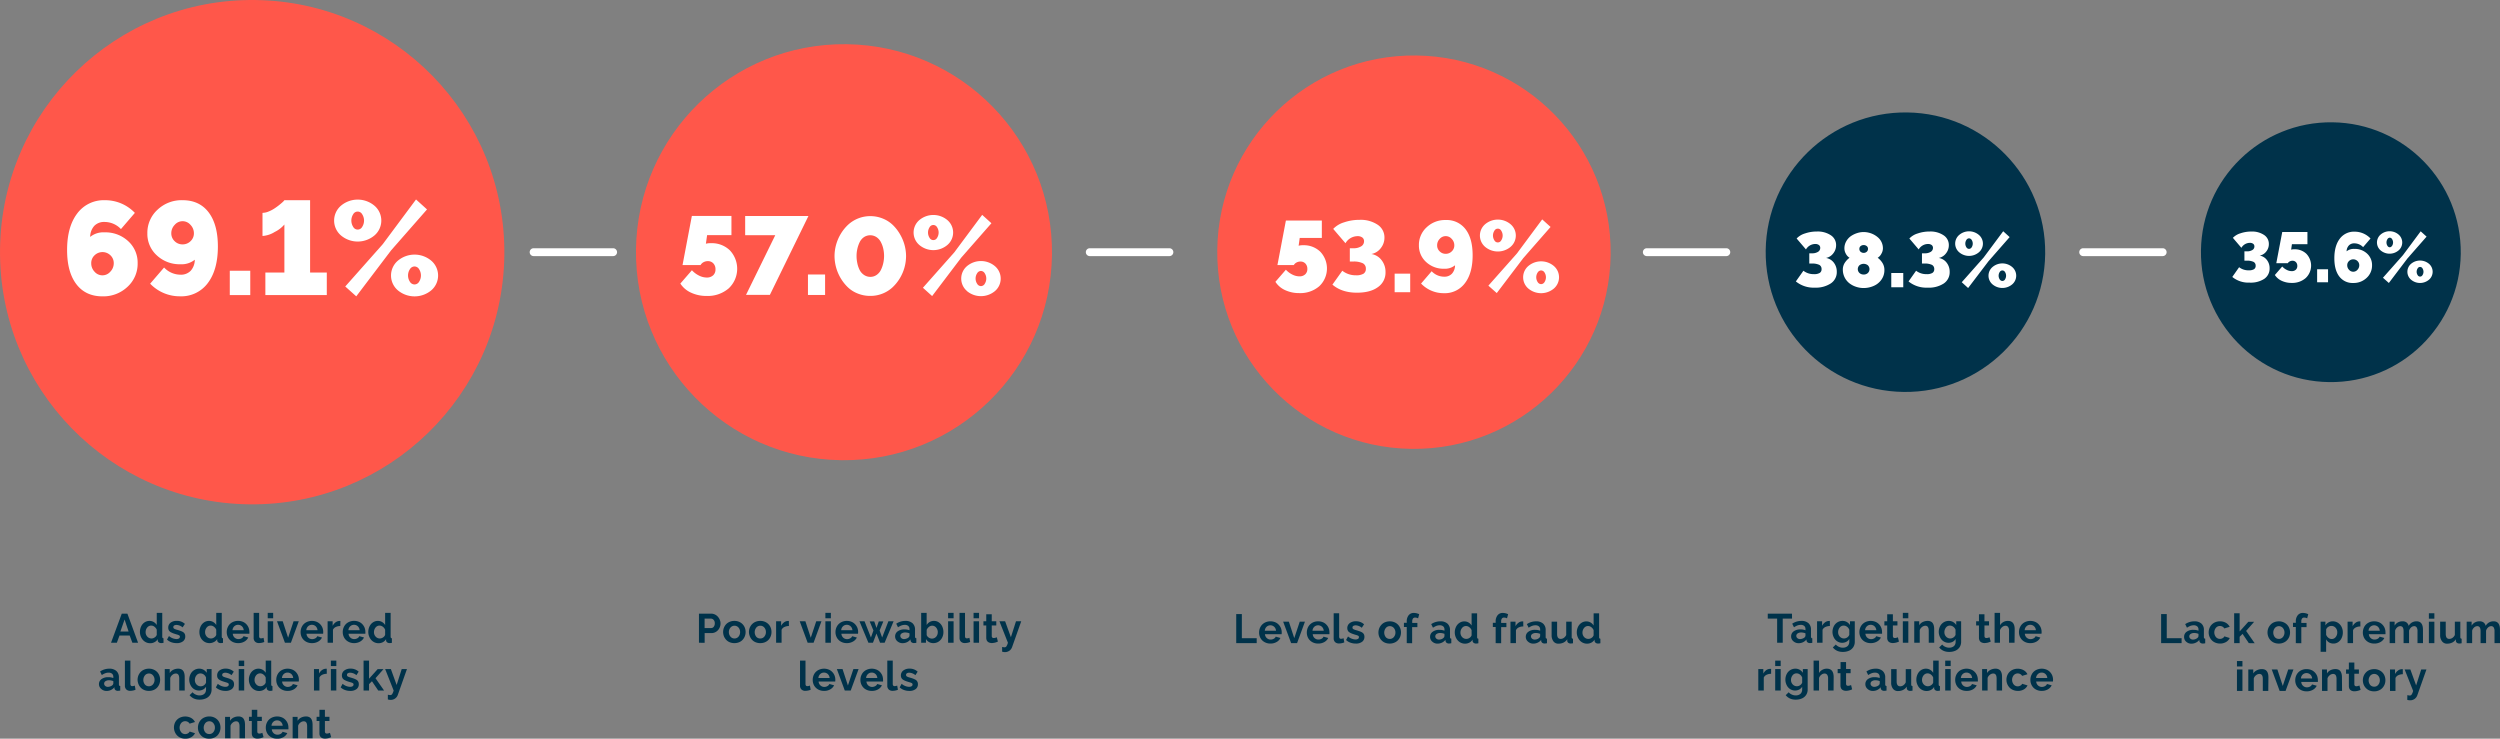 <svg xmlns="http://www.w3.org/2000/svg" viewBox="0 0 1098.85 324.68"><rect x="0" y="0" width="1098.85" height="324.68" fill="#808080" stroke="none"/><defs><style>.cls-1{fill:#ff574a;}.cls-2{fill:#00324a;}.cls-3{fill:#fff;}</style></defs><title>4</title><g id="Capa_2" data-name="Capa 2"><g id="Layer_1" data-name="Layer 1"><circle class="cls-1" cx="110.84" cy="110.84" r="110.84" transform="translate(-1.38 220.28) rotate(-89.28)"/><circle class="cls-1" cx="370.93" cy="110.84" r="91.43" transform="translate(255.47 480.36) rotate(-89.28)"/><circle class="cls-1" cx="621.45" cy="110.84" r="86.46" transform="translate(502.85 730.85) rotate(-89.28)"/><circle class="cls-2" cx="837.46" cy="110.84" r="61.43" transform="translate(716.16 946.85) rotate(-89.28)"/><circle class="cls-2" cx="1024.43" cy="110.84" r="57.1" transform="translate(900.8 1133.81) rotate(-89.28)"/><path class="cls-3" d="M56.34,106a12.72,12.72,0,0,1,4.16,9.69,13.72,13.72,0,0,1-4.44,10.36,15.41,15.41,0,0,1-11,4.21q-7.43,0-11.5-5.35t-4.07-15q0-10.22,4.44-16.07A14.51,14.51,0,0,1,46.13,88a18,18,0,0,1,13.15,5.57l-6.12,7.12a9.93,9.93,0,0,0-7.23-3.13,5.94,5.94,0,0,0-4.5,1.73,7.28,7.28,0,0,0-1.79,4.84,9.16,9.16,0,0,1,6.29-2A14.65,14.65,0,0,1,56.34,106ZM41.56,119.43a4.56,4.56,0,0,0,6.92,0A5.3,5.3,0,0,0,50,115.7a4.66,4.66,0,0,0-1.45-3.47,5,5,0,0,0-7,0,4.66,4.66,0,0,0-1.45,3.47A5.3,5.3,0,0,0,41.56,119.43Z"/><path class="cls-3" d="M68.92,112.24a12.71,12.71,0,0,1-4.15-9.69A13.7,13.7,0,0,1,69.21,92.2a15.39,15.39,0,0,1,11-4.21q7.43,0,11.49,5.34t4.07,15q0,10.24-4.42,16.08a14.49,14.49,0,0,1-12.22,5.83A18,18,0,0,1,66,124.69l6.12-7.11a10,10,0,0,0,7.23,3.16A5.9,5.9,0,0,0,83.83,119a7.3,7.3,0,0,0,1.79-4.85,9.17,9.17,0,0,1-6.28,2A14.66,14.66,0,0,1,68.92,112.24Zm14.8-13.41a4.55,4.55,0,0,0-6.93,0,5.25,5.25,0,0,0-1.5,3.72A4.69,4.69,0,0,0,76.75,106a4.83,4.83,0,0,0,3.5,1.42A4.9,4.9,0,0,0,83.76,106a4.66,4.66,0,0,0,1.47-3.48A5.26,5.26,0,0,0,83.72,98.83Z"/><path class="cls-3" d="M101,129.7V119h9V129.7Z"/><path class="cls-3" d="M143.64,119.8v9.9h-27v-9.9H125V98.68a13,13,0,0,1-4.23,3.26,11.51,11.51,0,0,1-5.39,1.78V93.56a7.09,7.09,0,0,0,2.58-.55,14,14,0,0,0,2.59-1.33,27,27,0,0,0,2.2-1.59c.68-.55,1.22-1,1.61-1.38A4.71,4.71,0,0,0,125,88h11.3V119.8Z"/><path class="cls-3" d="M149.86,103.48a8.61,8.61,0,0,1,0-13.06,11.43,11.43,0,0,1,14.73,0,8.59,8.59,0,0,1,0,13.06,11.43,11.43,0,0,1-14.73,0Zm1.89,22.44,16.48-18.59,14.63-19.66,4.83,4.38-15.79,18-15.31,20.2Zm7.43-26.18a5.1,5.1,0,0,0,0-5.58,2.24,2.24,0,0,0-3.93,0,5.16,5.16,0,0,0,0,5.58,2.24,2.24,0,0,0,3.93,0Zm15.68,27.86a8.56,8.56,0,0,1,0-13,11.41,11.41,0,0,1,14.72,0,8.58,8.58,0,0,1,0,13,11.48,11.48,0,0,1-14.72,0Zm9.33-3.73a5.1,5.1,0,0,0,0-5.58,2.37,2.37,0,0,0-2-1.17,2.41,2.41,0,0,0-2,1.17,5.05,5.05,0,0,0,0,5.58,2.4,2.4,0,0,0,2,1.16A2.36,2.36,0,0,0,184.19,123.87Z"/><path class="cls-3" d="M310.6,130.08a15.86,15.86,0,0,1-6.86-1.44,11,11,0,0,1-4.7-4l5.08-5.86a10.67,10.67,0,0,0,3.14,2.36,7.68,7.68,0,0,0,3.39.85,4,4,0,0,0,2.83-1,3.43,3.43,0,0,0,1-2.62,3.62,3.62,0,0,0-.93-2.59,3.18,3.18,0,0,0-2.43-1,3.92,3.92,0,0,0-1.87.46,3.21,3.21,0,0,0-1.32,1.26H300l4.1-21.58H321.5v8.44H310.8l-.53,3.77a7.35,7.35,0,0,1,2.24-.24,11.37,11.37,0,0,1,8.3,3.15,11.81,11.81,0,0,1-.52,16.71A14.06,14.06,0,0,1,310.6,130.08Z"/><path class="cls-3" d="M340.76,103.38H327.53V94.94h27.81L338.4,129.6H327.91Z"/><path class="cls-3" d="M355.13,129.65v-9h7.53v9Z"/><path class="cls-3" d="M366.81,112.56a18.92,18.92,0,0,1,.69-5,19.31,19.31,0,0,1,2.05-4.77,18.72,18.72,0,0,1,3.22-4A14.36,14.36,0,0,1,382.52,95a14.33,14.33,0,0,1,5.59,1.1A13.65,13.65,0,0,1,392.54,99a18.69,18.69,0,0,1,3.13,4.11,19.16,19.16,0,0,1,1.95,4.72,18.71,18.71,0,0,1,.63,4.73,19.08,19.08,0,0,1-.69,5,18.85,18.85,0,0,1-5.29,8.76,14,14,0,0,1-4.39,2.74,14.16,14.16,0,0,1-5.36,1,14.44,14.44,0,0,1-5.6-1.08,13.19,13.19,0,0,1-4.41-2.86,19.29,19.29,0,0,1-5.07-8.8A19.3,19.3,0,0,1,366.81,112.56Zm15.71,9.13a4.76,4.76,0,0,0,2.82-.87,5.84,5.84,0,0,0,1.9-2.27,13.43,13.43,0,0,0,1-2.92,14.51,14.51,0,0,0,0-6.29,11.67,11.67,0,0,0-1.06-2.92,5.88,5.88,0,0,0-1.9-2.17,5,5,0,0,0-5.56,0,5.77,5.77,0,0,0-1.89,2.26,13.09,13.09,0,0,0-1,2.92,14,14,0,0,0-.34,3.08,14.94,14.94,0,0,0,.35,3.23,11.7,11.7,0,0,0,1,2.91,5.71,5.71,0,0,0,1.9,2.17A4.88,4.88,0,0,0,382.52,121.69Z"/><path class="cls-3" d="M404.08,107.68a7.2,7.2,0,0,1,0-10.94,9.57,9.57,0,0,1,12.33,0,7.18,7.18,0,0,1,0,10.94,9.54,9.54,0,0,1-12.33,0Zm1.58,18.8,13.8-15.57,12.25-16.47,4.06,3.68L422.54,113.2l-12.83,16.93Zm6.22-21.93a4.3,4.3,0,0,0,0-4.67,1.87,1.87,0,0,0-3.29,0,4.3,4.3,0,0,0,0,4.67,1.87,1.87,0,0,0,3.29,0ZM425,127.89A7.17,7.17,0,0,1,425,117a9.54,9.54,0,0,1,12.33,0,7.19,7.19,0,0,1,0,10.93,9.6,9.6,0,0,1-12.33,0Zm7.81-3.13a4.24,4.24,0,0,0,0-4.67,2,2,0,0,0-1.64-1,2,2,0,0,0-1.66,1,4.24,4.24,0,0,0,0,4.67,2,2,0,0,0,1.66,1A2,2,0,0,0,432.83,124.76Z"/><path class="cls-3" d="M571.09,128.83a14.49,14.49,0,0,1-6.24-1.31,10,10,0,0,1-4.26-3.65l4.61-5.32a9.62,9.62,0,0,0,2.85,2.14,7,7,0,0,0,3.08.78,3.58,3.58,0,0,0,2.56-.89,3.1,3.1,0,0,0,.94-2.38,3.32,3.32,0,0,0-.84-2.35,2.91,2.91,0,0,0-2.21-.89,3.6,3.6,0,0,0-1.7.42,3,3,0,0,0-1.2,1.13h-7.2l3.72-19.58H581v7.66h-9.72l-.48,3.42a6.9,6.9,0,0,1,2-.22,10.35,10.35,0,0,1,7.53,2.86,10.71,10.71,0,0,1-.47,15.17A12.73,12.73,0,0,1,571.09,128.83Z"/><path class="cls-3" d="M596.43,128.65q-6.64,0-10.78-3.54L590,119a9.43,9.43,0,0,0,6,2,6.15,6.15,0,0,0,3.3-.69,2.43,2.43,0,0,0,1.05-2.19,2.56,2.56,0,0,0-1.34-2.41,9.35,9.35,0,0,0-4.33-.75h-1.38v-5.84h1.55a6.24,6.24,0,0,0,3.41-.83,2.55,2.55,0,0,0,1.29-2.22,2,2,0,0,0-.76-1.68,3.38,3.38,0,0,0-2.12-.59,6.21,6.21,0,0,0-5.28,3.11L586,100.61a11,11,0,0,1,4.77-2.88,21,21,0,0,1,6.81-1.1,13.4,13.4,0,0,1,7.94,2.14,6.64,6.64,0,0,1,3,5.65,7.33,7.33,0,0,1-1.64,4.69,6.75,6.75,0,0,1-4.1,2.54,7,7,0,0,1,4.47,2.69,8.27,8.27,0,0,1,1.74,5.27,7.71,7.71,0,0,1-3.38,6.62C603.4,127.85,600.32,128.65,596.43,128.65Z"/><path class="cls-3" d="M613,128.44v-8.16h6.84v8.16Z"/><path class="cls-3" d="M626.83,115.16a9.65,9.65,0,0,1-3.16-7.37,10.42,10.42,0,0,1,3.38-7.87,11.71,11.71,0,0,1,8.39-3.21,10.37,10.37,0,0,1,8.75,4.07q3.09,4.06,3.09,11.43,0,7.79-3.36,12.22a11,11,0,0,1-9.3,4.44,13.7,13.7,0,0,1-10-4.24l4.65-5.41a7.59,7.59,0,0,0,5.5,2.4,4.47,4.47,0,0,0,3.42-1.33,5.54,5.54,0,0,0,1.36-3.69,7,7,0,0,1-4.78,1.52A11.16,11.16,0,0,1,626.83,115.16ZM638.08,105a3.47,3.47,0,0,0-5.27,0,4,4,0,0,0-1.13,2.83,3.53,3.53,0,0,0,1.1,2.64,3.64,3.64,0,0,0,2.66,1.09,3.7,3.7,0,0,0,2.68-1.09,3.54,3.54,0,0,0,1.11-2.64A4,4,0,0,0,638.08,105Z"/><path class="cls-3" d="M652.77,108.5a6.54,6.54,0,0,1,0-9.94,8.69,8.69,0,0,1,11.19,0,6.52,6.52,0,0,1,0,9.94,8.69,8.69,0,0,1-11.19,0Zm1.43,17.06,12.53-14.13,11.13-15,3.68,3.33-12,13.7-11.65,15.36Zm5.65-19.91a3.88,3.88,0,0,0,0-4.24,1.69,1.69,0,0,0-3,0,3.88,3.88,0,0,0,0,4.24,1.69,1.69,0,0,0,3,0Zm11.93,21.19a6.51,6.51,0,0,1,0-9.93,8.69,8.69,0,0,1,11.19,0,6.53,6.53,0,0,1,0,9.93,8.73,8.73,0,0,1-11.19,0Zm7.09-2.84a3.88,3.88,0,0,0,0-4.24,1.8,1.8,0,0,0-1.49-.89,1.82,1.82,0,0,0-1.5.89,3.83,3.83,0,0,0,0,4.24,1.82,1.82,0,0,0,1.5.89A1.8,1.8,0,0,0,678.87,124Z"/><path class="cls-3" d="M797.65,126.43a12.3,12.3,0,0,1-8.3-2.73l3.32-4.7a7.27,7.27,0,0,0,4.63,1.5,4.66,4.66,0,0,0,2.54-.54,1.85,1.85,0,0,0,.81-1.68,2,2,0,0,0-1-1.86,7.26,7.26,0,0,0-3.34-.58h-1.06v-4.5h1.2a4.73,4.73,0,0,0,2.62-.64,2,2,0,0,0,1-1.71,1.55,1.55,0,0,0-.58-1.29,2.61,2.61,0,0,0-1.63-.46,4.78,4.78,0,0,0-4.07,2.4l-4.1-4.81a8.36,8.36,0,0,1,3.67-2.22,16,16,0,0,1,5.25-.85,10.36,10.36,0,0,1,6.12,1.65,5.1,5.1,0,0,1,2.31,4.35,5.66,5.66,0,0,1-1.26,3.62,5.24,5.24,0,0,1-3.16,2A5.41,5.41,0,0,1,806,115.4a6.42,6.42,0,0,1,1.34,4.06,5.93,5.93,0,0,1-2.61,5.1A12,12,0,0,1,797.65,126.43Z"/><path class="cls-3" d="M819.16,126.6a10.3,10.3,0,0,1-3.46-.58,9.44,9.44,0,0,1-2.93-1.6,7.58,7.58,0,0,1-2.77-5.91,5.35,5.35,0,0,1,.86-3,8.6,8.6,0,0,1,2.08-2.21,4.5,4.5,0,0,1-1.61-1.75,4.81,4.81,0,0,1-.64-2.35,6.19,6.19,0,0,1,.79-3.1,6.88,6.88,0,0,1,2-2.27,10.32,10.32,0,0,1,2.72-1.35,9.36,9.36,0,0,1,2.92-.49,9.83,9.83,0,0,1,2.32.29,9.53,9.53,0,0,1,4.26,2.31,6.35,6.35,0,0,1,1.92,4.54,4.84,4.84,0,0,1-.67,2.39,4.5,4.5,0,0,1-1.63,1.78,8.41,8.41,0,0,1,2.09,2.27,5.75,5.75,0,0,1,.86,3.11,7.14,7.14,0,0,1-1.24,4.14,7.9,7.9,0,0,1-3.31,2.78A10.89,10.89,0,0,1,819.16,126.6Zm1.84-10a3,3,0,0,0-3.7,0,2.33,2.33,0,0,0,0,3.38,2.61,2.61,0,0,0,1.83.68A2.54,2.54,0,0,0,821,120a2.37,2.37,0,0,0,0-3.39Zm-3.16-5.92a2.06,2.06,0,0,0,2.64,0,1.64,1.64,0,0,0,.58-1.34,1.49,1.49,0,0,0-.54-1.16,2.2,2.2,0,0,0-2.72,0,1.51,1.51,0,0,0-.53,1.16A1.63,1.63,0,0,0,817.84,110.7Z"/><path class="cls-3" d="M831.29,126.26V120h5.27v6.28Z"/><path class="cls-3" d="M847.18,126.43a12.3,12.3,0,0,1-8.3-2.73l3.32-4.7a7.27,7.27,0,0,0,4.63,1.5,4.66,4.66,0,0,0,2.54-.54,1.85,1.85,0,0,0,.81-1.68,2,2,0,0,0-1-1.86,7.26,7.26,0,0,0-3.34-.58h-1.06v-4.5H846a4.73,4.73,0,0,0,2.62-.64,2,2,0,0,0,1-1.71,1.55,1.55,0,0,0-.58-1.29,2.61,2.61,0,0,0-1.63-.46,4.78,4.78,0,0,0-4.07,2.4l-4.1-4.81a8.36,8.36,0,0,1,3.67-2.22,16,16,0,0,1,5.25-.85,10.3,10.3,0,0,1,6.11,1.65,5.09,5.09,0,0,1,2.32,4.35,5.66,5.66,0,0,1-1.26,3.62,5.24,5.24,0,0,1-3.16,2,5.44,5.44,0,0,1,3.45,2.07,6.42,6.42,0,0,1,1.34,4.06,5.93,5.93,0,0,1-2.61,5.1A12,12,0,0,1,847.18,126.43Z"/><path class="cls-3" d="M861.16,110.9a5,5,0,0,1,0-7.65,6.68,6.68,0,0,1,8.63,0,5,5,0,0,1,0,7.65,6.68,6.68,0,0,1-8.63,0Zm1.11,13.15,9.65-10.89,8.57-11.52,2.83,2.57-9.25,10.55-9,11.84Zm4.35-15.34a3,3,0,0,0,0-3.27,1.42,1.42,0,0,0-1.15-.68,1.39,1.39,0,0,0-1.15.68,3,3,0,0,0,0,3.27,1.37,1.37,0,0,0,1.15.68A1.39,1.39,0,0,0,866.62,108.71ZM875.8,125a5,5,0,0,1,0-7.64,6.68,6.68,0,0,1,8.63,0,5,5,0,0,1,0,7.64,6.71,6.71,0,0,1-8.63,0Zm5.47-2.18a3,3,0,0,0,0-3.27,1.37,1.37,0,0,0-1.15-.68,1.41,1.41,0,0,0-1.16.68,3,3,0,0,0,0,3.27,1.43,1.43,0,0,0,1.16.68A1.39,1.39,0,0,0,881.27,122.85Z"/><path class="cls-3" d="M988.74,124.22a11.19,11.19,0,0,1-7.56-2.49l3-4.28a6.64,6.64,0,0,0,4.22,1.37,4.26,4.26,0,0,0,2.32-.49,1.69,1.69,0,0,0,.73-1.53,1.8,1.8,0,0,0-.94-1.7,6.58,6.58,0,0,0-3-.52h-1v-4.1h1.1a4.34,4.34,0,0,0,2.39-.59,1.76,1.76,0,0,0,.9-1.55,1.42,1.42,0,0,0-.53-1.18,2.36,2.36,0,0,0-1.49-.42,4.34,4.34,0,0,0-3.7,2.19l-3.74-4.39a7.69,7.69,0,0,1,3.35-2,14.72,14.72,0,0,1,4.77-.77,9.45,9.45,0,0,1,5.58,1.5,4.66,4.66,0,0,1,2.11,4,5.12,5.12,0,0,1-1.15,3.3,4.75,4.75,0,0,1-2.88,1.78,4.92,4.92,0,0,1,3.14,1.89,5.78,5.78,0,0,1,1.22,3.7,5.41,5.41,0,0,1-2.37,4.64A10.92,10.92,0,0,1,988.74,124.22Z"/><path class="cls-3" d="M1007.27,124.35a10.19,10.19,0,0,1-4.38-.92,7.11,7.11,0,0,1-3-2.56l3.24-3.74a6.53,6.53,0,0,0,2,1.5,4.88,4.88,0,0,0,2.17.55,2.54,2.54,0,0,0,1.8-.62,2.19,2.19,0,0,0,.66-1.67,2.33,2.33,0,0,0-.59-1.65,2,2,0,0,0-1.55-.63,2.48,2.48,0,0,0-1.2.3,2,2,0,0,0-.84.79h-5.06l2.62-13.74h11.07v5.38h-6.82l-.34,2.4a4.42,4.42,0,0,1,1.43-.16,7.24,7.24,0,0,1,5.29,2,7.51,7.51,0,0,1-.33,10.64A8.93,8.93,0,0,1,1007.27,124.35Z"/><path class="cls-3" d="M1018.47,124.07v-5.72h4.8v5.72Z"/><path class="cls-3" d="M1040.39,111.43a6.77,6.77,0,0,1,2.22,5.17,7.32,7.32,0,0,1-2.37,5.53,8.23,8.23,0,0,1-5.89,2.25,7.27,7.27,0,0,1-6.14-2.86c-1.45-1.9-2.17-4.58-2.17-8q0-5.44,2.37-8.57a7.74,7.74,0,0,1,6.53-3.12,9.59,9.59,0,0,1,7,3l-3.26,3.8a5.31,5.31,0,0,0-3.86-1.67,3.16,3.16,0,0,0-2.4.93,3.89,3.89,0,0,0-1,2.58,4.89,4.89,0,0,1,3.36-1.06A7.83,7.83,0,0,1,1040.39,111.43Zm-7.89,7.16a2.43,2.43,0,0,0,3.69,0,2.83,2.83,0,0,0,.8-2,2.47,2.47,0,0,0-.78-1.85,2.67,2.67,0,0,0-3.73,0,2.47,2.47,0,0,0-.78,1.85A2.83,2.83,0,0,0,1032.5,118.59Z"/><path class="cls-3" d="M1046.4,110.08a4.58,4.58,0,0,1,0-7,6.07,6.07,0,0,1,7.85,0,4.58,4.58,0,0,1,0,7,6.1,6.1,0,0,1-7.85,0Zm1,12,8.79-9.92,7.8-10.49,2.59,2.34-8.43,9.61L1050,124.38Zm4-14a2.74,2.74,0,0,0,0-3,1.27,1.27,0,0,0-1-.62,1.3,1.3,0,0,0-1,.62,2.74,2.74,0,0,0,0,3,1.27,1.27,0,0,0,1,.62A1.25,1.25,0,0,0,1051.37,108.08Zm8.37,14.87a4.58,4.58,0,0,1,0-7,6.12,6.12,0,0,1,7.86,0,4.6,4.6,0,0,1,0,7,6.12,6.12,0,0,1-7.86,0Zm5-2a2.74,2.74,0,0,0,0-3,1.2,1.2,0,0,0-2.1,0,2.69,2.69,0,0,0,0,3,1.2,1.2,0,0,0,2.1,0Z"/><path class="cls-3" d="M269.49,112.57H234.55a1.73,1.73,0,0,1,0-3.46h34.94a1.73,1.73,0,0,1,0,3.46Z"/><path class="cls-3" d="M514,112.57H479a1.73,1.73,0,1,1,0-3.46H514a1.73,1.73,0,1,1,0,3.46Z"/><path class="cls-3" d="M758.78,112.57H723.85a1.73,1.73,0,0,1,0-3.46h34.93a1.73,1.73,0,1,1,0,3.46Z"/><path class="cls-3" d="M950.58,112.57H915.65a1.73,1.73,0,0,1,0-3.46h34.93a1.73,1.73,0,0,1,0,3.46Z"/><path class="cls-2" d="M53.52,269.73H56l4.69,12.78H58.18L57,279.33H52.53l-1.17,3.18H48.8Zm3,7.85-1.76-5.28-1.84,5.28Z"/><path class="cls-2" d="M61.5,277.79a5.55,5.55,0,0,1,.54-2.46,4.27,4.27,0,0,1,1.5-1.77,3.88,3.88,0,0,1,2.18-.65,3.59,3.59,0,0,1,1.85.5,3.74,3.74,0,0,1,1.33,1.32v-5.36h2.42v10.44a1,1,0,0,0,.12.55.58.58,0,0,0,.43.19v2a5.61,5.61,0,0,1-1,.12,1.73,1.73,0,0,1-1.06-.32,1.13,1.13,0,0,1-.48-.85l0-.59a3.41,3.41,0,0,1-1.4,1.34,3.86,3.86,0,0,1-1.88.47,4.2,4.2,0,0,1-2.31-.65,4.42,4.42,0,0,1-1.6-1.77A5.35,5.35,0,0,1,61.5,277.79Zm7.4,1.26V276.8a3,3,0,0,0-1-1.31,2.33,2.33,0,0,0-1.42-.52,2.2,2.2,0,0,0-1.77.85,3.09,3.09,0,0,0-.7,2,2.77,2.77,0,0,0,.74,2,2.42,2.42,0,0,0,1.87.81,2.39,2.39,0,0,0,1.37-.46A2.21,2.21,0,0,0,68.9,279.05Z"/><path class="cls-2" d="M77.6,282.68a6.7,6.7,0,0,1-2.32-.4,5.33,5.33,0,0,1-1.87-1.16l.86-1.56a5.31,5.31,0,0,0,3.25,1.33,2.08,2.08,0,0,0,1.13-.26.84.84,0,0,0,.41-.75.68.68,0,0,0,0-.21.32.32,0,0,0-.09-.17,1,1,0,0,0-.12-.15.59.59,0,0,0-.18-.13l-.22-.1-.28-.11-.3-.09-.37-.11-.39-.12q-.7-.21-1.14-.39a8.65,8.65,0,0,1-.87-.41,2.37,2.37,0,0,1-.65-.51,2,2,0,0,1-.36-.62,2.37,2.37,0,0,1-.14-.83,2.67,2.67,0,0,1,1-2.21,4.33,4.33,0,0,1,2.77-.83,5,5,0,0,1,3.55,1.34l-1,1.53a4.47,4.47,0,0,0-2.68-1.08,2.09,2.09,0,0,0-1,.23.79.79,0,0,0-.41.74.75.75,0,0,0,.37.69,5.88,5.88,0,0,0,1.34.5c.53.15.94.28,1.24.39a7.57,7.57,0,0,1,1,.41,2.65,2.65,0,0,1,.74.51,2.39,2.39,0,0,1,.41.66,2.44,2.44,0,0,1,.15.89,2.62,2.62,0,0,1-1,2.19A4.37,4.37,0,0,1,77.6,282.68Z"/><path class="cls-2" d="M87.65,277.79a5.55,5.55,0,0,1,.54-2.46,4.29,4.29,0,0,1,1.51-1.77,3.82,3.82,0,0,1,2.17-.65,3.56,3.56,0,0,1,1.85.5,3.66,3.66,0,0,1,1.33,1.32v-5.36h2.42v10.44a1,1,0,0,0,.12.55.6.6,0,0,0,.43.19v2a5.52,5.52,0,0,1-1,.12,1.74,1.74,0,0,1-1.07-.32,1.13,1.13,0,0,1-.48-.85l0-.59A3.45,3.45,0,0,1,94,282.21a3.91,3.91,0,0,1-1.88.47,4.21,4.21,0,0,1-2.32-.65,4.5,4.5,0,0,1-1.6-1.77A5.35,5.35,0,0,1,87.65,277.79Zm7.4,1.26V276.8a3,3,0,0,0-1-1.31,2.38,2.38,0,0,0-1.43-.52,2.2,2.2,0,0,0-1.77.85,3.09,3.09,0,0,0-.7,2,2.81,2.81,0,0,0,.74,2,2.44,2.44,0,0,0,1.87.81,2.35,2.35,0,0,0,1.37-.46A2.16,2.16,0,0,0,95.05,279.05Z"/><path class="cls-2" d="M104.66,282.68A5.21,5.21,0,0,1,102,282a4.55,4.55,0,0,1-1.74-1.77,4.91,4.91,0,0,1-.6-2.4,5.09,5.09,0,0,1,.6-2.46,4.49,4.49,0,0,1,1.74-1.8,5.5,5.5,0,0,1,4.71-.28,4.58,4.58,0,0,1,1.56,1.06,4.83,4.83,0,0,1,1,1.55,4.92,4.92,0,0,1,.34,1.83,4.46,4.46,0,0,1,0,.81h-7.29a2.44,2.44,0,0,0,.8,1.72,2.47,2.47,0,0,0,1.7.65,2.75,2.75,0,0,0,1.37-.36,1.87,1.87,0,0,0,.86-.93l2.07.58a4.1,4.1,0,0,1-1.69,1.79A5.3,5.3,0,0,1,104.66,282.68ZM102.19,277h4.93a2.64,2.64,0,0,0-.79-1.72,2.38,2.38,0,0,0-1.69-.65,2.35,2.35,0,0,0-1.67.66A2.58,2.58,0,0,0,102.19,277Z"/><path class="cls-2" d="M111.49,269.37h2.41v10.11a1.42,1.42,0,0,0,.2.87.79.79,0,0,0,.61.23,2.65,2.65,0,0,0,1.13-.25l.33,1.84a5.7,5.7,0,0,1-1.12.35,6.54,6.54,0,0,1-1.18.13,2.38,2.38,0,0,1-1.75-.61,2.25,2.25,0,0,1-.63-1.71Z"/><path class="cls-2" d="M117.67,271.76v-2.39h2.4v2.39Zm0,10.75v-9.43h2.4v9.43Z"/><path class="cls-2" d="M125.24,282.51l-3.48-9.43h2.51l2.37,7.23,2.4-7.23h2.28l-3.45,9.43Z"/><path class="cls-2" d="M137.1,282.68a5.21,5.21,0,0,1-2.63-.66,4.64,4.64,0,0,1-1.75-1.77,5,5,0,0,1-.59-2.4,5.2,5.2,0,0,1,.59-2.46,4.58,4.58,0,0,1,1.75-1.8,5.5,5.5,0,0,1,4.71-.28,4.45,4.45,0,0,1,1.55,1.06,4.69,4.69,0,0,1,1,1.55,4.92,4.92,0,0,1,.34,1.83,5.61,5.61,0,0,1-.05.81h-7.3a2.49,2.49,0,0,0,2.51,2.37,2.71,2.71,0,0,0,1.36-.36,1.85,1.85,0,0,0,.87-.93l2.07.58a4.12,4.12,0,0,1-1.7,1.79A5.24,5.24,0,0,1,137.1,282.68ZM134.63,277h4.93a2.64,2.64,0,0,0-.79-1.72,2.38,2.38,0,0,0-1.69-.65,2.35,2.35,0,0,0-1.67.66A2.58,2.58,0,0,0,134.63,277Z"/><path class="cls-2" d="M149.57,275.16a4.66,4.66,0,0,0-2,.44,2.5,2.5,0,0,0-1.22,1.2v5.71H144v-9.43h2.21v2a4.4,4.4,0,0,1,1.28-1.53,3,3,0,0,1,1.64-.61,4.28,4.28,0,0,1,.49,0Z"/><path class="cls-2" d="M155.61,282.68A5.15,5.15,0,0,1,153,282a4.57,4.57,0,0,1-1.75-1.77,4.91,4.91,0,0,1-.6-2.4,5.09,5.09,0,0,1,.6-2.46,4.52,4.52,0,0,1,1.75-1.8,5.48,5.48,0,0,1,4.7-.28,4.4,4.4,0,0,1,1.56,1.06,5,5,0,0,1,1,1.55,5.12,5.12,0,0,1,.33,1.83,4.46,4.46,0,0,1,0,.81H153.2a2.48,2.48,0,0,0,.81,1.72,2.45,2.45,0,0,0,1.69.65,2.75,2.75,0,0,0,1.37-.36,1.87,1.87,0,0,0,.86-.93l2.07.58a4.1,4.1,0,0,1-1.69,1.79A5.3,5.3,0,0,1,155.61,282.68ZM153.14,277h4.94a2.7,2.7,0,0,0-.8-1.72,2.37,2.37,0,0,0-1.68-.65,2.33,2.33,0,0,0-1.67.66A2.55,2.55,0,0,0,153.14,277Z"/><path class="cls-2" d="M161.88,277.79a5.55,5.55,0,0,1,.54-2.46,4.29,4.29,0,0,1,1.51-1.77,3.82,3.82,0,0,1,2.17-.65,3.56,3.56,0,0,1,1.85.5,3.66,3.66,0,0,1,1.33,1.32v-5.36h2.42v10.44a1,1,0,0,0,.12.55.6.6,0,0,0,.43.19v2a5.52,5.52,0,0,1-1,.12,1.74,1.74,0,0,1-1.07-.32,1.13,1.13,0,0,1-.48-.85l0-.59a3.45,3.45,0,0,1-1.39,1.34,3.91,3.91,0,0,1-1.88.47,4.21,4.21,0,0,1-2.32-.65,4.42,4.42,0,0,1-1.6-1.77A5.35,5.35,0,0,1,161.88,277.79Zm7.4,1.26V276.8a3,3,0,0,0-1-1.31,2.38,2.38,0,0,0-1.43-.52,2.2,2.2,0,0,0-1.77.85,3.09,3.09,0,0,0-.7,2,2.77,2.77,0,0,0,.74,2,2.42,2.42,0,0,0,1.87.81,2.37,2.37,0,0,0,1.37-.46A2.21,2.21,0,0,0,169.28,279.05Z"/><path class="cls-2" d="M43.49,300.72a2.66,2.66,0,0,1,1.12-2.22,4.78,4.78,0,0,1,2.93-.85,6,6,0,0,1,2.27.38v-.5a1.82,1.82,0,0,0-.53-1.39,2.3,2.3,0,0,0-1.58-.48,4,4,0,0,0-1.44.26,7.72,7.72,0,0,0-1.51.8L44,295.14a7.19,7.19,0,0,1,4-1.23,4.52,4.52,0,0,1,3.14,1,3.69,3.69,0,0,1,1.13,2.88v3a.87.87,0,0,0,.13.55.61.61,0,0,0,.45.19v2a5.52,5.52,0,0,1-1,.12,1.71,1.71,0,0,1-1.08-.3,1.31,1.31,0,0,1-.47-.82l0-.48a4.25,4.25,0,0,1-1.53,1.22,4.29,4.29,0,0,1-1.87.43,3.37,3.37,0,0,1-2.35-.84A2.74,2.74,0,0,1,43.49,300.72Zm5.87.49a1.26,1.26,0,0,0,.45-.83v-1a5,5,0,0,0-1.89-.38,2.73,2.73,0,0,0-1.55.41,1.24,1.24,0,0,0-.6,1.07,1.32,1.32,0,0,0,.46,1,1.74,1.74,0,0,0,1.22.42,2.92,2.92,0,0,0,1-.2A2.7,2.7,0,0,0,49.36,301.21Z"/><path class="cls-2" d="M54.9,290.37h2.41v10.11a1.36,1.36,0,0,0,.2.87.78.78,0,0,0,.61.23,2.69,2.69,0,0,0,1.13-.25l.32,1.84a5.38,5.38,0,0,1-1.11.35,6.64,6.64,0,0,1-1.19.13,2.39,2.39,0,0,1-1.75-.61,2.28,2.28,0,0,1-.62-1.71Z"/><path class="cls-2" d="M60.47,298.81a5.19,5.19,0,0,1,.35-1.88,5,5,0,0,1,1-1.56,4.53,4.53,0,0,1,1.57-1.06,5.18,5.18,0,0,1,2.06-.4,5,5,0,0,1,2.62.68,4.57,4.57,0,0,1,1.73,1.79,5.07,5.07,0,0,1,.58,2.43,5,5,0,0,1-1.3,3.41,4.61,4.61,0,0,1-1.56,1.07,5.37,5.37,0,0,1-2.07.39,5.26,5.26,0,0,1-1.7-.26,4.74,4.74,0,0,1-1.38-.71,5.18,5.18,0,0,1-1-1.07,4.67,4.67,0,0,1-.64-1.33A5.09,5.09,0,0,1,60.47,298.81Zm5,2.83a2.22,2.22,0,0,0,1.75-.81,3,3,0,0,0,.71-2,2.93,2.93,0,0,0-.71-2,2.21,2.21,0,0,0-1.75-.8,2.26,2.26,0,0,0-1.76.81,3.26,3.26,0,0,0,0,4.06A2.26,2.26,0,0,0,65.43,301.64Z"/><path class="cls-2" d="M81.19,303.51H78.78v-5.29c0-1.46-.5-2.18-1.49-2.18a2.34,2.34,0,0,0-1.47.56,2.83,2.83,0,0,0-1,1.4v5.51h-2.4v-9.43h2.18v1.75a3.64,3.64,0,0,1,1.52-1.41,4.83,4.83,0,0,1,2.22-.51,3,3,0,0,1,1.2.22,2.27,2.27,0,0,1,.82.55,2.62,2.62,0,0,1,.5.85,4.44,4.44,0,0,1,.25,1,7.31,7.31,0,0,1,.07,1.09Z"/><path class="cls-2" d="M83.18,298.79a5.46,5.46,0,0,1,.55-2.47,4.32,4.32,0,0,1,1.57-1.76,4.12,4.12,0,0,1,2.27-.65,3.75,3.75,0,0,1,1.9.48,4.26,4.26,0,0,1,1.4,1.34v-1.65H93v9a4.26,4.26,0,0,1-.68,2.39A4.32,4.32,0,0,1,90.43,307a6.55,6.55,0,0,1-2.69.52,5.86,5.86,0,0,1-2.55-.5,5.14,5.14,0,0,1-1.86-1.46l1.31-1.28a3.8,3.8,0,0,0,1.36,1,4,4,0,0,0,1.74.39,3.71,3.71,0,0,0,1.08-.16,3.22,3.22,0,0,0,.9-.47,2.19,2.19,0,0,0,.62-.83,3,3,0,0,0,.22-1.19v-1.19a3.22,3.22,0,0,1-1.31,1.25,4,4,0,0,1-4-.21,4.26,4.26,0,0,1-1.51-1.74A5.29,5.29,0,0,1,83.18,298.79Zm7.38,1.26V297.8a2.94,2.94,0,0,0-1-1.32A2.4,2.4,0,0,0,88.1,296a2.16,2.16,0,0,0-1.76.86,3.19,3.19,0,0,0-.69,2,2.82,2.82,0,0,0,.74,2,2.45,2.45,0,0,0,1.85.8,2.42,2.42,0,0,0,1.41-.46A2.54,2.54,0,0,0,90.56,300.05Z"/><path class="cls-2" d="M99.07,303.68a6.66,6.66,0,0,1-2.32-.4,5.24,5.24,0,0,1-1.87-1.16l.86-1.56A5.29,5.29,0,0,0,99,301.89a2.06,2.06,0,0,0,1.13-.26.82.82,0,0,0,.42-.75,1.25,1.25,0,0,0,0-.21.56.56,0,0,0-.09-.17c0-.06-.08-.11-.12-.15a.76.76,0,0,0-.18-.13l-.22-.1-.28-.11-.31-.09-.36-.11-.4-.12q-.69-.21-1.14-.39c-.29-.12-.58-.26-.86-.41a2.37,2.37,0,0,1-.65-.51,2,2,0,0,1-.37-.62,2.37,2.37,0,0,1-.13-.83,2.69,2.69,0,0,1,1-2.21,4.38,4.38,0,0,1,2.78-.83,5,5,0,0,1,3.54,1.34l-1,1.53a4.47,4.47,0,0,0-2.68-1.08,2,2,0,0,0-1,.23.77.77,0,0,0-.41.74.75.75,0,0,0,.37.69,5.69,5.69,0,0,0,1.34.5c.52.15.93.28,1.24.39a7.46,7.46,0,0,1,.94.41,2.38,2.38,0,0,1,.74.51,2,2,0,0,1,.41.66,2.24,2.24,0,0,1,.16.89,2.62,2.62,0,0,1-1,2.19A4.41,4.41,0,0,1,99.07,303.68Z"/><path class="cls-2" d="M104.93,292.76v-2.39h2.41v2.39Zm0,10.75v-9.43h2.41v9.43Z"/><path class="cls-2" d="M109.39,298.79a5.55,5.55,0,0,1,.54-2.46,4.29,4.29,0,0,1,1.51-1.77,3.82,3.82,0,0,1,2.17-.65,3.56,3.56,0,0,1,1.85.5,3.74,3.74,0,0,1,1.33,1.32v-5.36h2.42v10.44a1,1,0,0,0,.12.55.6.6,0,0,0,.43.19v2a5.61,5.61,0,0,1-1,.12,1.74,1.74,0,0,1-1.07-.32,1.13,1.13,0,0,1-.48-.85l0-.59a3.45,3.45,0,0,1-1.39,1.34,3.92,3.92,0,0,1-1.89.47,4.2,4.2,0,0,1-2.31-.65,4.42,4.42,0,0,1-1.6-1.77A5.35,5.35,0,0,1,109.39,298.79Zm7.4,1.26V297.8a3,3,0,0,0-1-1.31,2.38,2.38,0,0,0-1.43-.52,2.2,2.2,0,0,0-1.77.85,3.09,3.09,0,0,0-.7,2,2.77,2.77,0,0,0,.74,2,2.42,2.42,0,0,0,1.87.81,2.37,2.37,0,0,0,1.37-.46A2.21,2.21,0,0,0,116.79,300.05Z"/><path class="cls-2" d="M126.4,303.68a5.21,5.21,0,0,1-2.63-.66,4.57,4.57,0,0,1-1.75-1.77,4.9,4.9,0,0,1-.59-2.4,5.08,5.08,0,0,1,.59-2.46,4.52,4.52,0,0,1,1.75-1.8,5.5,5.5,0,0,1,4.71-.28,4.45,4.45,0,0,1,1.55,1.06,4.69,4.69,0,0,1,1,1.55,4.92,4.92,0,0,1,.34,1.83,5.61,5.61,0,0,1-.05.81H124a2.49,2.49,0,0,0,2.51,2.37,2.71,2.71,0,0,0,1.36-.36,1.85,1.85,0,0,0,.87-.93l2.07.58a4.12,4.12,0,0,1-1.7,1.79A5.24,5.24,0,0,1,126.4,303.68ZM123.93,298h4.93a2.64,2.64,0,0,0-.79-1.72,2.4,2.4,0,0,0-1.69-.65,2.35,2.35,0,0,0-1.67.66A2.58,2.58,0,0,0,123.93,298Z"/><path class="cls-2" d="M143.63,296.16a4.58,4.58,0,0,0-2,.44,2.56,2.56,0,0,0-1.23,1.2v5.71H138v-9.43h2.22v2a4.3,4.3,0,0,1,1.28-1.53,3,3,0,0,1,1.64-.61,4.06,4.06,0,0,1,.48,0Z"/><path class="cls-2" d="M145.43,292.76v-2.39h2.4v2.39Zm0,10.75v-9.43h2.4v9.43Z"/><path class="cls-2" d="M153.94,303.68a6.62,6.62,0,0,1-2.32-.4,5.28,5.28,0,0,1-1.88-1.16l.86-1.56a5.31,5.31,0,0,0,3.25,1.33,2.08,2.08,0,0,0,1.13-.26.84.84,0,0,0,.41-.75.68.68,0,0,0,0-.21.38.38,0,0,0-.08-.17l-.12-.15a.87.87,0,0,0-.19-.13l-.22-.1-.28-.11-.3-.09-.37-.11-.39-.12q-.71-.21-1.14-.39a8.65,8.65,0,0,1-.87-.41,2.54,2.54,0,0,1-.65-.51,2,2,0,0,1-.36-.62,2.37,2.37,0,0,1-.14-.83,2.67,2.67,0,0,1,1.05-2.21,4.33,4.33,0,0,1,2.77-.83,5,5,0,0,1,3.55,1.34l-1,1.53a4.47,4.47,0,0,0-2.68-1.08,2.09,2.09,0,0,0-1.05.23.79.79,0,0,0-.41.74.75.75,0,0,0,.37.69,6,6,0,0,0,1.35.5q.78.23,1.23.39a7.57,7.57,0,0,1,.95.41,2.65,2.65,0,0,1,.74.51,2.39,2.39,0,0,1,.41.66,2.44,2.44,0,0,1,.15.89,2.62,2.62,0,0,1-1,2.19A4.36,4.36,0,0,1,153.94,303.68Z"/><path class="cls-2" d="M166.24,303.51l-2.75-4.07-1.28,1.26v2.81H159.8V290.37h2.41v7.95L166,294.1h2.56l-3.51,4,3.77,5.42Z"/><path class="cls-2" d="M170.48,305.35a5,5,0,0,0,1.08.17,1,1,0,0,0,.8-.41,6.09,6.09,0,0,0,.66-1.6l-3.73-9.43h2.51l2.54,7,2.23-7h2.3l-4,11.3a3.24,3.24,0,0,1-1.19,1.63,3.37,3.37,0,0,1-2,.62,4,4,0,0,1-1.21-.2Z"/><path class="cls-2" d="M81.45,324.68a5.18,5.18,0,0,1-2.06-.4,4.5,4.5,0,0,1-1.59-1.07,5.08,5.08,0,0,1-1.34-3.42,5.11,5.11,0,0,1,.59-2.43,4.62,4.62,0,0,1,1.74-1.77,5.51,5.51,0,0,1,5.25,0,4.17,4.17,0,0,1,1.66,1.77l-2.36.72a2.14,2.14,0,0,0-.81-.8,2.23,2.23,0,0,0-1.11-.28,2.26,2.26,0,0,0-1.77.79,3.26,3.26,0,0,0,0,4.06,2.23,2.23,0,0,0,1.75.82,2.39,2.39,0,0,0,1.19-.32,1.84,1.84,0,0,0,.77-.8l2.35.72A4,4,0,0,1,84.1,324,5.09,5.09,0,0,1,81.45,324.68Z"/><path class="cls-2" d="M87,319.81a5.19,5.19,0,0,1,.35-1.88,5,5,0,0,1,1-1.56,4.53,4.53,0,0,1,1.57-1.06,5.18,5.18,0,0,1,2.06-.4,5,5,0,0,1,2.62.68,4.57,4.57,0,0,1,1.73,1.79,5.07,5.07,0,0,1,.58,2.43,5,5,0,0,1-1.3,3.41A4.61,4.61,0,0,1,94,324.29a5.37,5.37,0,0,1-2.07.39,5.26,5.26,0,0,1-1.7-.26,4.74,4.74,0,0,1-1.38-.71,5.18,5.18,0,0,1-1-1.07,4.67,4.67,0,0,1-.64-1.33A5.09,5.09,0,0,1,87,319.81Zm5,2.83a2.22,2.22,0,0,0,1.75-.81,3,3,0,0,0,.71-2,2.93,2.93,0,0,0-.71-2,2.21,2.21,0,0,0-1.75-.8,2.26,2.26,0,0,0-1.76.81,3.26,3.26,0,0,0,0,4.06A2.26,2.26,0,0,0,91.93,322.64Z"/><path class="cls-2" d="M107.69,324.51h-2.41v-5.29c0-1.46-.5-2.18-1.49-2.18a2.34,2.34,0,0,0-1.47.56,2.75,2.75,0,0,0-1,1.4v5.51H98.93v-9.43h2.18v1.75a3.64,3.64,0,0,1,1.52-1.41,4.83,4.83,0,0,1,2.22-.51,3,3,0,0,1,1.2.22,2.27,2.27,0,0,1,.82.55,2.62,2.62,0,0,1,.5.85,4,4,0,0,1,.25,1,7.31,7.31,0,0,1,.07,1.09Z"/><path class="cls-2" d="M115.84,324a6.58,6.58,0,0,1-2.66.65,3.11,3.11,0,0,1-1-.14,2.38,2.38,0,0,1-.78-.39,1.82,1.82,0,0,1-.53-.73,2.71,2.71,0,0,1-.2-1.06v-5.42h-1.24v-1.85h1.24V312h2.42v3.06h2v1.85h-2v4.61c0,.61.32.92.9.92a3.55,3.55,0,0,0,1.32-.34Z"/><path class="cls-2" d="M121.8,324.68a5.21,5.21,0,0,1-2.63-.66,4.57,4.57,0,0,1-1.75-1.77,4.9,4.9,0,0,1-.59-2.4,5.08,5.08,0,0,1,.59-2.46,4.52,4.52,0,0,1,1.75-1.8,5.5,5.5,0,0,1,4.71-.28,4.45,4.45,0,0,1,1.55,1.06,4.69,4.69,0,0,1,1,1.55,4.92,4.92,0,0,1,.34,1.83,5.61,5.61,0,0,1,0,.81h-7.3a2.49,2.49,0,0,0,2.51,2.37,2.71,2.71,0,0,0,1.36-.36,1.85,1.85,0,0,0,.87-.93l2.07.58a4.12,4.12,0,0,1-1.7,1.79A5.24,5.24,0,0,1,121.8,324.68ZM119.33,319h4.93a2.65,2.65,0,0,0-.8-1.72,2.37,2.37,0,0,0-1.68-.65,2.35,2.35,0,0,0-1.67.66A2.58,2.58,0,0,0,119.33,319Z"/><path class="cls-2" d="M137.41,324.51H135v-5.29c0-1.46-.5-2.18-1.49-2.18a2.34,2.34,0,0,0-1.47.56,2.75,2.75,0,0,0-1,1.4v5.51h-2.41v-9.43h2.18v1.75a3.64,3.64,0,0,1,1.52-1.41,4.83,4.83,0,0,1,2.22-.51,3,3,0,0,1,1.2.22,2.27,2.27,0,0,1,.82.55,2.62,2.62,0,0,1,.5.85,4,4,0,0,1,.25,1,7.31,7.31,0,0,1,.07,1.09Z"/><path class="cls-2" d="M145.56,324a6.58,6.58,0,0,1-2.66.65,3.16,3.16,0,0,1-1-.14,2.38,2.38,0,0,1-.78-.39,1.92,1.92,0,0,1-.53-.73,2.71,2.71,0,0,1-.19-1.06v-5.42h-1.24v-1.85h1.24V312h2.41v3.06h2v1.85h-2v4.61c0,.61.32.92.9.92a3.55,3.55,0,0,0,1.32-.34Z"/><path class="cls-2" d="M307.22,282.51V269.73h5.41a3.63,3.63,0,0,1,1.62.37,4.07,4.07,0,0,1,1.3,1,4.48,4.48,0,0,1,.84,1.37,4,4,0,0,1,.31,1.54,4.48,4.48,0,0,1-.49,2.07,4.14,4.14,0,0,1-1.42,1.58,3.75,3.75,0,0,1-2.07.61h-3v4.28Zm2.48-6.46h2.88a1.39,1.39,0,0,0,1.14-.57,2.31,2.31,0,0,0,.46-1.51,2.13,2.13,0,0,0-.51-1.5,1.57,1.57,0,0,0-1.2-.56H309.7Z"/><path class="cls-2" d="M317.84,277.81a5.07,5.07,0,0,1,1.32-3.44,4.53,4.53,0,0,1,1.57-1.06,5.18,5.18,0,0,1,2.06-.4,5.07,5.07,0,0,1,2.63.68,4.61,4.61,0,0,1,1.72,1.79,5.07,5.07,0,0,1,.58,2.43,5,5,0,0,1-1.3,3.41,4.51,4.51,0,0,1-1.56,1.07,5.37,5.37,0,0,1-2.07.39,5.16,5.16,0,0,1-1.69-.26,4.5,4.5,0,0,1-1.38-.71,4.7,4.7,0,0,1-1-1.07,4.44,4.44,0,0,1-.65-1.33A5.43,5.43,0,0,1,317.84,277.81Zm5,2.83a2.26,2.26,0,0,0,1.76-.81,3,3,0,0,0,.7-2,2.92,2.92,0,0,0-.7-2,2.32,2.32,0,0,0-3.51,0,2.91,2.91,0,0,0-.72,2,3,3,0,0,0,.71,2A2.26,2.26,0,0,0,322.79,280.64Z"/><path class="cls-2" d="M329.19,277.81a5.19,5.19,0,0,1,.35-1.88,5,5,0,0,1,1-1.56,4.53,4.53,0,0,1,1.57-1.06,5.18,5.18,0,0,1,2.06-.4,5,5,0,0,1,2.62.68,4.57,4.57,0,0,1,1.73,1.79,5.07,5.07,0,0,1,.58,2.43,5,5,0,0,1-1.3,3.41,4.61,4.61,0,0,1-1.56,1.07,5.37,5.37,0,0,1-2.07.39,5.26,5.26,0,0,1-1.7-.26,4.74,4.74,0,0,1-1.38-.71,5.18,5.18,0,0,1-1-1.07,4.67,4.67,0,0,1-.64-1.33A5.09,5.09,0,0,1,329.19,277.81Zm5,2.83a2.22,2.22,0,0,0,1.75-.81,3,3,0,0,0,.71-2,2.93,2.93,0,0,0-.71-2,2.21,2.21,0,0,0-1.75-.8,2.26,2.26,0,0,0-1.76.81,3.26,3.26,0,0,0,0,4.06A2.26,2.26,0,0,0,334.15,280.64Z"/><path class="cls-2" d="M346.76,275.16a4.58,4.58,0,0,0-2,.44,2.5,2.5,0,0,0-1.22,1.2v5.71h-2.41v-9.43h2.21v2a4.4,4.4,0,0,1,1.28-1.53,3,3,0,0,1,1.64-.61,4.06,4.06,0,0,1,.48,0Z"/><path class="cls-2" d="M355,282.51l-3.49-9.43H354l2.37,7.23,2.4-7.23h2.29l-3.46,9.43Z"/><path class="cls-2" d="M362.79,271.76v-2.39h2.41v2.39Zm0,10.75v-9.43h2.41v9.43Z"/><path class="cls-2" d="M372.21,282.68a5.19,5.19,0,0,1-2.63-.66,4.57,4.57,0,0,1-1.75-1.77,4.91,4.91,0,0,1-.6-2.4,5.09,5.09,0,0,1,.6-2.46,4.52,4.52,0,0,1,1.75-1.8,5.14,5.14,0,0,1,2.64-.68,5.2,5.2,0,0,1,2.07.4,4.45,4.45,0,0,1,1.55,1.06,5,5,0,0,1,1,1.55,5.12,5.12,0,0,1,.34,1.83,4.32,4.32,0,0,1-.06.81h-7.29a2.48,2.48,0,0,0,.81,1.72,2.45,2.45,0,0,0,1.69.65,2.72,2.72,0,0,0,1.37-.36,1.9,1.9,0,0,0,.87-.93l2.06.58A4,4,0,0,1,374.9,282,5.27,5.27,0,0,1,372.21,282.68ZM369.74,277h4.93a2.65,2.65,0,0,0-.8-1.72,2.37,2.37,0,0,0-1.68-.65,2.33,2.33,0,0,0-1.67.66A2.58,2.58,0,0,0,369.74,277Z"/><path class="cls-2" d="M390.48,273.08h2.29l-3.94,9.43h-2l-1.59-4.05-1.54,4.05h-2l-3.93-9.43H380l2.81,7.13,1.1-3.08-1.65-4h2l1,2.88,1-2.88h2l-1.63,4,1.11,3.08Z"/><path class="cls-2" d="M393.44,279.72a2.67,2.67,0,0,1,1.13-2.22,4.76,4.76,0,0,1,2.93-.85,6,6,0,0,1,2.26.38v-.5a1.78,1.78,0,0,0-.53-1.39,2.28,2.28,0,0,0-1.58-.48,4.13,4.13,0,0,0-1.44.26,7.67,7.67,0,0,0-1.5.8l-.78-1.58a7.17,7.17,0,0,1,4-1.23,4.54,4.54,0,0,1,3.14,1,3.69,3.69,0,0,1,1.12,2.88v3a.94.94,0,0,0,.13.55.63.63,0,0,0,.45.19v2a5.43,5.43,0,0,1-1,.12,1.68,1.68,0,0,1-1.07-.3,1.27,1.27,0,0,1-.47-.82l-.06-.48a4.13,4.13,0,0,1-1.52,1.22,4.34,4.34,0,0,1-1.88.43,3.36,3.36,0,0,1-2.34-.84A2.72,2.72,0,0,1,393.44,279.72Zm5.88.49a1.28,1.28,0,0,0,.44-.83v-1a4.94,4.94,0,0,0-1.89-.38,2.69,2.69,0,0,0-1.54.41,1.24,1.24,0,0,0-.6,1.07,1.29,1.29,0,0,0,.46,1,1.72,1.72,0,0,0,1.22.42,2.92,2.92,0,0,0,1-.2A2.7,2.7,0,0,0,399.32,280.21Z"/><path class="cls-2" d="M407,280.87v1.64h-2.11V269.37h2.41v5.36a3.59,3.59,0,0,1,1.34-1.34,3.73,3.73,0,0,1,1.9-.48,3.62,3.62,0,0,1,2.15.68,4.34,4.34,0,0,1,1.47,1.8,5.8,5.8,0,0,1,.51,2.44,5.19,5.19,0,0,1-.58,2.46,4.46,4.46,0,0,1-1.58,1.75,4.13,4.13,0,0,1-2.26.64,3.92,3.92,0,0,1-1.91-.47A3.59,3.59,0,0,1,407,280.87Zm5.2-3a3.08,3.08,0,0,0-.71-2,2.18,2.18,0,0,0-1.76-.85,2.21,2.21,0,0,0-1.42.52,3.28,3.28,0,0,0-1,1.31v2.25a2.16,2.16,0,0,0,.91,1.14,2.46,2.46,0,0,0,3.25-.37A2.84,2.84,0,0,0,412.18,277.85Z"/><path class="cls-2" d="M416.73,271.76v-2.39h2.41v2.39Zm0,10.75v-9.43h2.41v9.43Z"/><path class="cls-2" d="M421.75,269.37h2.41v10.11a1.42,1.42,0,0,0,.2.87.79.79,0,0,0,.61.23,2.69,2.69,0,0,0,1.13-.25l.33,1.84a5.7,5.7,0,0,1-1.12.35,6.54,6.54,0,0,1-1.19.13,2.39,2.39,0,0,1-1.75-.61,2.28,2.28,0,0,1-.62-1.71Z"/><path class="cls-2" d="M427.92,271.76v-2.39h2.41v2.39Zm0,10.75v-9.43h2.41v9.43Z"/><path class="cls-2" d="M438.61,282a6.58,6.58,0,0,1-2.66.65,3.16,3.16,0,0,1-.95-.14,2.24,2.24,0,0,1-.77-.39,1.84,1.84,0,0,1-.54-.73,2.71,2.71,0,0,1-.19-1.06v-5.42h-1.24v-1.85h1.24V270h2.41v3.06h2v1.85h-2v4.61c0,.61.32.92.9.92a3.55,3.55,0,0,0,1.32-.34Z"/><path class="cls-2" d="M440.48,284.35a4.87,4.87,0,0,0,1.08.17.94.94,0,0,0,.79-.41,5.7,5.7,0,0,0,.67-1.6l-3.73-9.43h2.5l2.54,7,2.24-7h2.3l-4,11.3a3.3,3.3,0,0,1-1.19,1.63,3.39,3.39,0,0,1-2,.62,4,4,0,0,1-1.21-.2Z"/><path class="cls-2" d="M351.64,290.37h2.41v10.11a1.42,1.42,0,0,0,.2.87.79.79,0,0,0,.61.23,2.65,2.65,0,0,0,1.13-.25l.33,1.84a5.7,5.7,0,0,1-1.12.35,6.54,6.54,0,0,1-1.19.13,2.35,2.35,0,0,1-1.74-.61,2.25,2.25,0,0,1-.63-1.71Z"/><path class="cls-2" d="M362.19,303.68a5.21,5.21,0,0,1-2.63-.66,4.57,4.57,0,0,1-1.75-1.77,5,5,0,0,1-.59-2.4,5.2,5.2,0,0,1,.59-2.46,4.52,4.52,0,0,1,1.75-1.8,5.5,5.5,0,0,1,4.71-.28,4.45,4.45,0,0,1,1.55,1.06,4.69,4.69,0,0,1,1,1.55,4.92,4.92,0,0,1,.34,1.83,5.61,5.61,0,0,1-.05.81h-7.3a2.49,2.49,0,0,0,2.51,2.37,2.71,2.71,0,0,0,1.36-.36,1.85,1.85,0,0,0,.87-.93l2.07.58a4.12,4.12,0,0,1-1.7,1.79A5.24,5.24,0,0,1,362.19,303.68ZM359.72,298h4.93a2.64,2.64,0,0,0-.79-1.72,2.4,2.4,0,0,0-1.69-.65,2.35,2.35,0,0,0-1.67.66A2.58,2.58,0,0,0,359.72,298Z"/><path class="cls-2" d="M371.31,303.51l-3.48-9.43h2.5l2.37,7.23,2.4-7.23h2.29l-3.46,9.43Z"/><path class="cls-2" d="M383.16,303.68a5.15,5.15,0,0,1-2.62-.66,4.57,4.57,0,0,1-1.75-1.77,4.91,4.91,0,0,1-.6-2.4,5.09,5.09,0,0,1,.6-2.46,4.52,4.52,0,0,1,1.75-1.8,5.48,5.48,0,0,1,4.7-.28,4.4,4.4,0,0,1,1.56,1.06,5,5,0,0,1,1,1.55,5.12,5.12,0,0,1,.33,1.83,4.46,4.46,0,0,1,0,.81h-7.29a2.48,2.48,0,0,0,.81,1.72,2.45,2.45,0,0,0,1.69.65,2.75,2.75,0,0,0,1.37-.36,1.87,1.87,0,0,0,.86-.93l2.07.58a4.1,4.1,0,0,1-1.69,1.79A5.3,5.3,0,0,1,383.16,303.68ZM380.69,298h4.93a2.64,2.64,0,0,0-.79-1.72,2.37,2.37,0,0,0-1.68-.65,2.33,2.33,0,0,0-1.67.66A2.55,2.55,0,0,0,380.69,298Z"/><path class="cls-2" d="M390,290.37h2.4v10.11a1.35,1.35,0,0,0,.21.87.75.75,0,0,0,.6.23,2.7,2.7,0,0,0,1.14-.25l.32,1.84a5.7,5.7,0,0,1-1.12.35,6.44,6.44,0,0,1-1.18.13,2.39,2.39,0,0,1-1.75-.61,2.24,2.24,0,0,1-.62-1.71Z"/><path class="cls-2" d="M399.64,303.68a6.62,6.62,0,0,1-2.32-.4,5.24,5.24,0,0,1-1.87-1.16l.86-1.56a5.27,5.27,0,0,0,3.24,1.33,2.06,2.06,0,0,0,1.13-.26.82.82,0,0,0,.42-.75,1.25,1.25,0,0,0,0-.21.56.56,0,0,0-.09-.17l-.12-.15a.87.87,0,0,0-.19-.13l-.22-.1a2.72,2.72,0,0,0-.28-.11l-.3-.09-.36-.11-.4-.12q-.69-.21-1.14-.39c-.29-.12-.58-.26-.86-.41a2.23,2.23,0,0,1-.65-.51,1.83,1.83,0,0,1-.37-.62,2.37,2.37,0,0,1-.14-.83,2.67,2.67,0,0,1,1.05-2.21,4.36,4.36,0,0,1,2.78-.83,5,5,0,0,1,3.54,1.34l-1,1.53a4.45,4.45,0,0,0-2.68-1.08,2,2,0,0,0-1,.23.78.78,0,0,0-.42.74.77.77,0,0,0,.37.69,6,6,0,0,0,1.35.5c.52.15.93.28,1.24.39a7.46,7.46,0,0,1,.94.41,2.51,2.51,0,0,1,.74.51,2.17,2.17,0,0,1,.41.66,2.24,2.24,0,0,1,.16.89,2.6,2.6,0,0,1-1,2.19A4.36,4.36,0,0,1,399.64,303.68Z"/><path class="cls-2" d="M543.37,282.69V269.91h2.47v10.6h6.53v2.18Z"/><path class="cls-2" d="M558.4,282.87a5.09,5.09,0,0,1-2.63-.67,4.48,4.48,0,0,1-1.75-1.76,4.92,4.92,0,0,1-.6-2.41,5.15,5.15,0,0,1,.6-2.46,4.52,4.52,0,0,1,1.75-1.8,5.14,5.14,0,0,1,2.65-.67,5.32,5.32,0,0,1,2.06.39,4.34,4.34,0,0,1,1.55,1.07,4.82,4.82,0,0,1,1,1.54,5.14,5.14,0,0,1,.34,1.84,5.82,5.82,0,0,1-.05.81H556a2.48,2.48,0,0,0,.81,1.71,2.41,2.41,0,0,0,1.7.65,2.81,2.81,0,0,0,1.36-.35,1.85,1.85,0,0,0,.87-.93l2.06.58a4,4,0,0,1-1.69,1.78A5.27,5.27,0,0,1,558.4,282.87Zm-2.47-5.65h4.93a2.65,2.65,0,0,0-.8-1.72,2.46,2.46,0,0,0-3.35,0A2.59,2.59,0,0,0,555.93,277.22Z"/><path class="cls-2" d="M567.51,282.69,564,273.26h2.51l2.37,7.24,2.4-7.24h2.29l-3.46,9.43Z"/><path class="cls-2" d="M579.37,282.87a5.12,5.12,0,0,1-2.63-.67,4.55,4.55,0,0,1-1.75-1.76,5,5,0,0,1-.59-2.41,5.26,5.26,0,0,1,.59-2.46,4.58,4.58,0,0,1,1.75-1.8,5.14,5.14,0,0,1,2.65-.67,5.29,5.29,0,0,1,2.06.39,4.34,4.34,0,0,1,1.55,1.07,4.65,4.65,0,0,1,1,1.54,4.93,4.93,0,0,1,.34,1.84,5.82,5.82,0,0,1,0,.81H577a2.48,2.48,0,0,0,.81,1.71,2.43,2.43,0,0,0,1.7.65,2.85,2.85,0,0,0,1.37-.35,1.87,1.87,0,0,0,.86-.93l2.07.58a4.07,4.07,0,0,1-1.69,1.78A5.31,5.31,0,0,1,579.37,282.87Zm-2.47-5.65h4.93a2.64,2.64,0,0,0-.79-1.72,2.47,2.47,0,0,0-3.36,0A2.59,2.59,0,0,0,576.9,277.22Z"/><path class="cls-2" d="M586.2,269.55h2.41v10.12a1.39,1.39,0,0,0,.2.86.76.76,0,0,0,.61.24,2.67,2.67,0,0,0,1.13-.26l.33,1.84a5.1,5.1,0,0,1-1.12.35,5.74,5.74,0,0,1-1.18.13,2.41,2.41,0,0,1-1.75-.6,2.29,2.29,0,0,1-.63-1.72Z"/><path class="cls-2" d="M595.85,282.87a6.62,6.62,0,0,1-2.32-.41,5.14,5.14,0,0,1-1.88-1.16l.86-1.56a5.33,5.33,0,0,0,3.25,1.34,2.17,2.17,0,0,0,1.13-.26.84.84,0,0,0,.41-.76.65.65,0,0,0,0-.2.48.48,0,0,0-.08-.18l-.12-.14a.62.62,0,0,0-.19-.13l-.22-.11-.28-.1-.3-.1-.37-.1-.39-.12c-.47-.15-.85-.28-1.14-.4a5.75,5.75,0,0,1-.87-.41,2.76,2.76,0,0,1-.65-.5,2.16,2.16,0,0,1-.36-.63,2.31,2.31,0,0,1-.14-.82,2.68,2.68,0,0,1,1.05-2.22,4.36,4.36,0,0,1,2.78-.82,5,5,0,0,1,3.54,1.33l-1,1.53a4.47,4.47,0,0,0-2.68-1.08,2.2,2.2,0,0,0-1,.23.79.79,0,0,0-.41.75.75.75,0,0,0,.37.69,6.11,6.11,0,0,0,1.35.49c.52.16.93.29,1.23.4a7.45,7.45,0,0,1,1,.4,2.88,2.88,0,0,1,.74.52,2.33,2.33,0,0,1,.41.65,2.5,2.5,0,0,1,.15.9,2.62,2.62,0,0,1-1,2.18A4.37,4.37,0,0,1,595.85,282.87Z"/><path class="cls-2" d="M605.88,278a5.09,5.09,0,0,1,.35-1.87,4.85,4.85,0,0,1,1-1.56,4.29,4.29,0,0,1,1.56-1.07,5.36,5.36,0,0,1,2.06-.39,5,5,0,0,1,2.63.68,4.52,4.52,0,0,1,1.72,1.78,5.14,5.14,0,0,1,.59,2.43,5.08,5.08,0,0,1-.35,1.86,5,5,0,0,1-1,1.56,4.4,4.4,0,0,1-1.56,1.06,5.2,5.2,0,0,1-2.07.4,5.49,5.49,0,0,1-1.69-.26,4.31,4.31,0,0,1-1.38-.72,5.13,5.13,0,0,1-1-1.06,4.75,4.75,0,0,1-.65-1.34A5.33,5.33,0,0,1,605.88,278Zm5,2.83a2.24,2.24,0,0,0,1.76-.81,3,3,0,0,0,.71-2,3,3,0,0,0-.71-2,2.26,2.26,0,0,0-1.76-.8,2.24,2.24,0,0,0-1.75.81,3.28,3.28,0,0,0,0,4.06A2.26,2.26,0,0,0,610.83,280.82Z"/><path class="cls-2" d="M618.32,282.69V275.6h-1.24v-1.84h1.24v-.57a4.23,4.23,0,0,1,.85-2.78,2.81,2.81,0,0,1,2.3-1,5.41,5.41,0,0,1,2.32.56l-.48,1.82a2.65,2.65,0,0,0-1.32-.34,1.1,1.1,0,0,0-.94.43,2.11,2.11,0,0,0-.32,1.26v.66H623v1.84h-2.31v7.09Z"/><path class="cls-2" d="M628.58,279.91a2.64,2.64,0,0,1,1.13-2.22,4.72,4.72,0,0,1,2.93-.85,6,6,0,0,1,2.26.38v-.5a1.75,1.75,0,0,0-.53-1.39,2.28,2.28,0,0,0-1.58-.49,4.13,4.13,0,0,0-1.44.26,8.07,8.07,0,0,0-1.5.81l-.78-1.58a7.19,7.19,0,0,1,4-1.23,4.48,4.48,0,0,1,3.14,1,3.66,3.66,0,0,1,1.12,2.88v3a.92.92,0,0,0,.13.55.59.59,0,0,0,.45.19v2a5.45,5.45,0,0,1-1,.13,1.68,1.68,0,0,1-1.07-.31,1.25,1.25,0,0,1-.47-.81l-.06-.48a4.11,4.11,0,0,1-1.52,1.21,4.35,4.35,0,0,1-1.88.44,3.32,3.32,0,0,1-2.34-.85A2.73,2.73,0,0,1,628.58,279.91Zm5.88.48a1.26,1.26,0,0,0,.44-.83v-.95a4.76,4.76,0,0,0-1.89-.38,2.62,2.62,0,0,0-1.54.41,1.23,1.23,0,0,0-.6,1.06,1.26,1.26,0,0,0,.46,1,1.72,1.72,0,0,0,1.22.42,2.92,2.92,0,0,0,1.05-.2A2.54,2.54,0,0,0,634.46,280.39Z"/><path class="cls-2" d="M639.43,278a5.61,5.61,0,0,1,.54-2.46,4.33,4.33,0,0,1,1.51-1.76,3.75,3.75,0,0,1,2.17-.65,3.56,3.56,0,0,1,1.85.49,3.74,3.74,0,0,1,1.33,1.32v-5.36h2.42V280a.93.93,0,0,0,.12.55.56.56,0,0,0,.43.19v2a5.77,5.77,0,0,1-1,.13,1.74,1.74,0,0,1-1.07-.32,1.15,1.15,0,0,1-.48-.85l0-.59a3.45,3.45,0,0,1-1.39,1.34,4,4,0,0,1-1.88.47,4.29,4.29,0,0,1-2.32-.65,4.56,4.56,0,0,1-1.6-1.77A5.39,5.39,0,0,1,639.43,278Zm7.4,1.27V277a3,3,0,0,0-1-1.31,2.39,2.39,0,0,0-1.43-.53,2.21,2.21,0,0,0-1.77.86,3.08,3.08,0,0,0-.7,2,2.81,2.81,0,0,0,.74,2,2.47,2.47,0,0,0,3.24.35A2.25,2.25,0,0,0,646.83,279.24Z"/><path class="cls-2" d="M657.4,282.69V275.6h-1.24v-1.84h1.24v-.57a4.24,4.24,0,0,1,.86-2.78,2.8,2.8,0,0,1,2.3-1,5.44,5.44,0,0,1,2.32.56l-.49,1.82a2.65,2.65,0,0,0-1.32-.34,1.07,1.07,0,0,0-.93.43,2,2,0,0,0-.32,1.26v.66h2.3v1.84h-2.3v7.09Z"/><path class="cls-2" d="M669.55,275.35a4.58,4.58,0,0,0-2,.43,2.63,2.63,0,0,0-1.23,1.21v5.7h-2.41v-9.43h2.22v2a4.35,4.35,0,0,1,1.28-1.52,2.84,2.84,0,0,1,1.64-.61,2.59,2.59,0,0,1,.48,0Z"/><path class="cls-2" d="M670.64,279.91a2.64,2.64,0,0,1,1.13-2.22,4.69,4.69,0,0,1,2.92-.85,6,6,0,0,1,2.27.38v-.5a1.79,1.79,0,0,0-.53-1.39,2.3,2.3,0,0,0-1.58-.49,4.13,4.13,0,0,0-1.44.26,7.49,7.49,0,0,0-1.5.81l-.79-1.58a7.2,7.2,0,0,1,4-1.23,4.51,4.51,0,0,1,3.14,1,3.66,3.66,0,0,1,1.12,2.88v3a.85.85,0,0,0,.13.55.59.59,0,0,0,.45.19v2a5.65,5.65,0,0,1-1,.13,1.73,1.73,0,0,1-1.08-.31,1.29,1.29,0,0,1-.47-.81l0-.48a4.11,4.11,0,0,1-1.52,1.21,4.38,4.38,0,0,1-1.88.44,3.35,3.35,0,0,1-2.35-.85A2.72,2.72,0,0,1,670.64,279.91Zm5.87.48a1.24,1.24,0,0,0,.45-.83v-.95a4.83,4.83,0,0,0-1.89-.38,2.65,2.65,0,0,0-1.55.41,1.22,1.22,0,0,0-.59,1.06,1.28,1.28,0,0,0,.45,1,1.74,1.74,0,0,0,1.22.42,3,3,0,0,0,1.06-.2A2.49,2.49,0,0,0,676.51,280.39Z"/><path class="cls-2" d="M682,279.17v-5.91h2.41v5.38c0,1.45.52,2.18,1.56,2.18a2.43,2.43,0,0,0,1.38-.44,3.12,3.12,0,0,0,1.06-1.27v-5.85h2.41V280a.85.85,0,0,0,.13.55.59.59,0,0,0,.45.19v2a6.05,6.05,0,0,1-1,.11,1.75,1.75,0,0,1-1.06-.3,1.12,1.12,0,0,1-.47-.82l0-.75a4.15,4.15,0,0,1-1.61,1.45,5,5,0,0,1-2.19.49,2.65,2.65,0,0,1-2.21-.94A4.3,4.3,0,0,1,682,279.17Z"/><path class="cls-2" d="M693.06,278a5.75,5.75,0,0,1,.53-2.46,4.33,4.33,0,0,1,1.51-1.76,3.78,3.78,0,0,1,2.18-.65,3.58,3.58,0,0,1,1.85.49,3.82,3.82,0,0,1,1.33,1.32v-5.36h2.41V280a.92.92,0,0,0,.13.55.53.53,0,0,0,.43.19v2a5.86,5.86,0,0,1-1,.13,1.76,1.76,0,0,1-1.07-.32,1.22,1.22,0,0,1-.48-.85l0-.59a3.47,3.47,0,0,1-1.4,1.34,4,4,0,0,1-1.88.47,4.23,4.23,0,0,1-2.31-.65,4.48,4.48,0,0,1-1.6-1.77A5.39,5.39,0,0,1,693.06,278Zm7.4,1.27V277a3,3,0,0,0-1-1.31,2.37,2.37,0,0,0-1.43-.53,2.21,2.21,0,0,0-1.77.86,3.14,3.14,0,0,0-.7,2,2.85,2.85,0,0,0,.74,2,2.48,2.48,0,0,0,3.25.35A2.25,2.25,0,0,0,700.46,279.24Z"/><path class="cls-2" d="M787.67,271.91h-4.09v10.6h-2.46v-10.6H777v-2.18h10.64Z"/><path class="cls-2" d="M787.27,279.72a2.66,2.66,0,0,1,1.12-2.22,4.78,4.78,0,0,1,2.93-.85,5.92,5.92,0,0,1,2.26.38v-.5a1.78,1.78,0,0,0-.53-1.39,2.27,2.27,0,0,0-1.57-.48,4.14,4.14,0,0,0-1.45.26,8,8,0,0,0-1.5.8l-.78-1.58a7.19,7.19,0,0,1,4-1.23,4.52,4.52,0,0,1,3.14,1A3.69,3.69,0,0,1,796,276.8v3a.87.87,0,0,0,.14.55.59.59,0,0,0,.44.19v2a5.34,5.34,0,0,1-1,.12,1.69,1.69,0,0,1-1.08-.3,1.27,1.27,0,0,1-.47-.82l0-.48a4.25,4.25,0,0,1-1.53,1.22,4.34,4.34,0,0,1-1.88.43,3.36,3.36,0,0,1-2.34-.84A2.74,2.74,0,0,1,787.27,279.72Zm5.87.49a1.24,1.24,0,0,0,.44-.83v-1a4.93,4.93,0,0,0-1.88-.38,2.7,2.7,0,0,0-1.55.41,1.24,1.24,0,0,0-.6,1.07,1.29,1.29,0,0,0,.46,1,1.72,1.72,0,0,0,1.22.42,2.92,2.92,0,0,0,1-.2A2.7,2.7,0,0,0,793.14,280.21Z"/><path class="cls-2" d="M804.31,275.16a4.58,4.58,0,0,0-2,.44,2.56,2.56,0,0,0-1.23,1.2v5.71h-2.41v-9.43h2.22v2a4.3,4.3,0,0,1,1.28-1.53,3,3,0,0,1,1.64-.61,4.06,4.06,0,0,1,.48,0Z"/><path class="cls-2" d="M805.45,277.79a5.47,5.47,0,0,1,.56-2.47,4.37,4.37,0,0,1,1.56-1.76,4.16,4.16,0,0,1,2.28-.65,3.75,3.75,0,0,1,1.9.48,4.23,4.23,0,0,1,1.39,1.34v-1.65h2.11v9a4.19,4.19,0,0,1-.68,2.39,4.23,4.23,0,0,1-1.86,1.55,6.6,6.6,0,0,1-2.7.52,5.86,5.86,0,0,1-2.55-.5,5.32,5.32,0,0,1-1.86-1.46l1.31-1.28a3.84,3.84,0,0,0,1.37,1,4,4,0,0,0,1.73.39,3.83,3.83,0,0,0,1.09-.16,3,3,0,0,0,.89-.47,2.09,2.09,0,0,0,.62-.83,3,3,0,0,0,.23-1.19v-1.19a3.22,3.22,0,0,1-1.31,1.25,4,4,0,0,1-4-.21,4.19,4.19,0,0,1-1.51-1.74A5.3,5.3,0,0,1,805.45,277.79Zm7.39,1.26V276.8a2.94,2.94,0,0,0-1-1.32,2.4,2.4,0,0,0-1.45-.51,2.18,2.18,0,0,0-1.77.86,3.19,3.19,0,0,0-.69,2,2.78,2.78,0,0,0,.75,2,2.48,2.48,0,0,0,3.26.34A2.54,2.54,0,0,0,812.84,279.05Z"/><path class="cls-2" d="M822.25,282.68a5.21,5.21,0,0,1-2.63-.66,4.64,4.64,0,0,1-1.75-1.77,5,5,0,0,1-.59-2.4,5.2,5.2,0,0,1,.59-2.46,4.58,4.58,0,0,1,1.75-1.8,5.5,5.5,0,0,1,4.71-.28,4.58,4.58,0,0,1,1.56,1.06,4.83,4.83,0,0,1,1,1.55,4.92,4.92,0,0,1,.34,1.83,4.46,4.46,0,0,1,0,.81h-7.3a2.49,2.49,0,0,0,2.51,2.37,2.75,2.75,0,0,0,1.37-.36,1.87,1.87,0,0,0,.86-.93l2.07.58A4.1,4.1,0,0,1,825,282,5.3,5.3,0,0,1,822.25,282.68ZM819.78,277h4.93a2.64,2.64,0,0,0-.79-1.72,2.38,2.38,0,0,0-1.69-.65,2.35,2.35,0,0,0-1.67.66A2.58,2.58,0,0,0,819.78,277Z"/><path class="cls-2" d="M834.66,282a6.55,6.55,0,0,1-2.66.65,3.21,3.21,0,0,1-1-.14,2.33,2.33,0,0,1-.77-.39,1.84,1.84,0,0,1-.54-.73,2.71,2.71,0,0,1-.19-1.06v-5.42h-1.24v-1.85h1.24V270H832v3.06h2v1.85h-2v4.61c0,.61.31.92.89.92a3.55,3.55,0,0,0,1.32-.34Z"/><path class="cls-2" d="M836.37,271.76v-2.39h2.41v2.39Zm0,10.75v-9.43h2.41v9.43Z"/><path class="cls-2" d="M850.17,282.51h-2.41v-5.29c0-1.46-.5-2.18-1.49-2.18a2.34,2.34,0,0,0-1.47.56,2.75,2.75,0,0,0-1,1.4v5.51h-2.41v-9.43h2.18v1.75a3.64,3.64,0,0,1,1.52-1.41,4.83,4.83,0,0,1,2.22-.51,3,3,0,0,1,1.2.22,2.27,2.27,0,0,1,.82.55,2.62,2.62,0,0,1,.5.85,4,4,0,0,1,.25,1,7.31,7.31,0,0,1,.07,1.09Z"/><path class="cls-2" d="M852.16,277.79a5.46,5.46,0,0,1,.55-2.47,4.32,4.32,0,0,1,1.57-1.76,4.12,4.12,0,0,1,2.27-.65,3.73,3.73,0,0,1,1.9.48,4.26,4.26,0,0,1,1.4,1.34v-1.65H862v9a4.26,4.26,0,0,1-.68,2.39,4.32,4.32,0,0,1-1.87,1.55,6.52,6.52,0,0,1-2.69.52,5.86,5.86,0,0,1-2.55-.5,5.14,5.14,0,0,1-1.86-1.46l1.31-1.28a3.8,3.8,0,0,0,1.36,1,4,4,0,0,0,1.74.39,3.71,3.71,0,0,0,1.08-.16,3.08,3.08,0,0,0,.9-.47,2.19,2.19,0,0,0,.62-.83,3,3,0,0,0,.22-1.19v-1.19a3.22,3.22,0,0,1-1.31,1.25,4,4,0,0,1-4-.21,4.26,4.26,0,0,1-1.51-1.74A5.29,5.29,0,0,1,852.16,277.79Zm7.38,1.26V276.8a2.87,2.87,0,0,0-1-1.32,2.37,2.37,0,0,0-1.45-.51,2.17,2.17,0,0,0-1.76.86,3.19,3.19,0,0,0-.69,2,2.78,2.78,0,0,0,.75,2,2.46,2.46,0,0,0,3.25.34A2.47,2.47,0,0,0,859.54,279.05Z"/><path class="cls-2" d="M875,282a6.59,6.59,0,0,1-2.67.65,3.21,3.21,0,0,1-1-.14,2.43,2.43,0,0,1-.77-.39,1.73,1.73,0,0,1-.53-.73,2.71,2.71,0,0,1-.2-1.06v-5.42h-1.24v-1.85h1.24V270h2.42v3.06h2v1.85h-2v4.61c0,.61.31.92.89.92a3.55,3.55,0,0,0,1.32-.34Z"/><path class="cls-2" d="M885.47,282.51h-2.41v-5.29a2.75,2.75,0,0,0-.41-1.64,1.4,1.4,0,0,0-1.17-.54,2.22,2.22,0,0,0-1.4.56,2.85,2.85,0,0,0-1,1.4v5.51H876.7V269.37h2.41v5.46a3.66,3.66,0,0,1,1.43-1.41,3.87,3.87,0,0,1,2-.51q3,0,3,3.71Z"/><path class="cls-2" d="M892.39,282.68a5.15,5.15,0,0,1-2.62-.66,4.57,4.57,0,0,1-1.75-1.77,4.91,4.91,0,0,1-.6-2.4,5.09,5.09,0,0,1,.6-2.46,4.52,4.52,0,0,1,1.75-1.8,5.48,5.48,0,0,1,4.7-.28,4.4,4.4,0,0,1,1.56,1.06,5,5,0,0,1,1,1.55,5.12,5.12,0,0,1,.34,1.83,4.32,4.32,0,0,1-.06.81H890a2.48,2.48,0,0,0,.81,1.72,2.45,2.45,0,0,0,1.69.65,2.75,2.75,0,0,0,1.37-.36,1.87,1.87,0,0,0,.86-.93l2.07.58a4.1,4.1,0,0,1-1.69,1.79A5.3,5.3,0,0,1,892.39,282.68ZM889.92,277h4.93a2.64,2.64,0,0,0-.79-1.72,2.37,2.37,0,0,0-1.68-.65,2.33,2.33,0,0,0-1.67.66A2.55,2.55,0,0,0,889.92,277Z"/><path class="cls-2" d="M778.47,296.16a4.58,4.58,0,0,0-2,.44,2.5,2.5,0,0,0-1.22,1.2v5.71h-2.41v-9.43h2.21v2a4.4,4.4,0,0,1,1.28-1.53A3,3,0,0,1,778,294a4.06,4.06,0,0,1,.48,0Z"/><path class="cls-2" d="M780.27,292.76v-2.39h2.41v2.39Zm0,10.75v-9.43h2.41v9.43Z"/><path class="cls-2" d="M784.75,298.79a5.46,5.46,0,0,1,.55-2.47,4.37,4.37,0,0,1,1.56-1.76,4.18,4.18,0,0,1,2.28-.65,3.75,3.75,0,0,1,1.9.48,4.23,4.23,0,0,1,1.39,1.34v-1.65h2.11v9a4.19,4.19,0,0,1-.68,2.39A4.23,4.23,0,0,1,792,307a6.59,6.59,0,0,1-2.69.52,5.91,5.91,0,0,1-2.56-.5,5.32,5.32,0,0,1-1.86-1.46l1.31-1.28a3.84,3.84,0,0,0,1.37,1,4,4,0,0,0,1.74.39,3.81,3.81,0,0,0,1.08-.16,3,3,0,0,0,.89-.47,2.09,2.09,0,0,0,.62-.83,3,3,0,0,0,.23-1.19v-1.19a3.22,3.22,0,0,1-1.31,1.25,4,4,0,0,1-4-.21,4.19,4.19,0,0,1-1.51-1.74A5.29,5.29,0,0,1,784.75,298.79Zm7.38,1.26V297.8a2.94,2.94,0,0,0-1-1.32,2.4,2.4,0,0,0-1.45-.51,2.18,2.18,0,0,0-1.77.86,3.19,3.19,0,0,0-.69,2,2.78,2.78,0,0,0,.75,2,2.45,2.45,0,0,0,1.85.8,2.42,2.42,0,0,0,1.41-.46A2.54,2.54,0,0,0,792.13,300.05Z"/><path class="cls-2" d="M805.93,303.51h-2.41v-5.29a2.75,2.75,0,0,0-.41-1.64,1.4,1.4,0,0,0-1.17-.54,2.22,2.22,0,0,0-1.4.56,2.85,2.85,0,0,0-1,1.4v5.51h-2.4V290.37h2.4v5.46a3.66,3.66,0,0,1,1.43-1.41,3.87,3.87,0,0,1,2-.51q3,0,3,3.71Z"/><path class="cls-2" d="M814.08,303a6.59,6.59,0,0,1-2.67.65,3.21,3.21,0,0,1-.95-.14,2.43,2.43,0,0,1-.77-.39,1.73,1.73,0,0,1-.53-.73,2.71,2.71,0,0,1-.2-1.06v-5.42h-1.24v-1.85H809V291h2.42v3.06h2v1.85h-2v4.61c0,.61.31.92.89.92a3.55,3.55,0,0,0,1.32-.34Z"/><path class="cls-2" d="M819.9,300.72A2.66,2.66,0,0,1,821,298.5a4.78,4.78,0,0,1,2.93-.85,6,6,0,0,1,2.27.38v-.5a1.82,1.82,0,0,0-.53-1.39,2.3,2.3,0,0,0-1.58-.48,4,4,0,0,0-1.44.26,7.4,7.4,0,0,0-1.5.8l-.79-1.58a7.19,7.19,0,0,1,4-1.23,4.52,4.52,0,0,1,3.14,1,3.69,3.69,0,0,1,1.13,2.88v3a.87.87,0,0,0,.13.55.63.63,0,0,0,.45.19v2a5.52,5.52,0,0,1-1,.12,1.73,1.73,0,0,1-1.08-.3,1.31,1.31,0,0,1-.47-.82l0-.48a4.17,4.17,0,0,1-1.53,1.22,4.29,4.29,0,0,1-1.87.43,3.37,3.37,0,0,1-2.35-.84A2.74,2.74,0,0,1,819.9,300.72Zm5.87.49a1.26,1.26,0,0,0,.45-.83v-1a5,5,0,0,0-1.89-.38,2.73,2.73,0,0,0-1.55.41,1.24,1.24,0,0,0-.6,1.07,1.32,1.32,0,0,0,.46,1,1.74,1.74,0,0,0,1.22.42,2.92,2.92,0,0,0,1-.2A2.7,2.7,0,0,0,825.77,301.21Z"/><path class="cls-2" d="M831.24,300v-5.9h2.41v5.38c0,1.45.52,2.18,1.56,2.18a2.43,2.43,0,0,0,1.38-.44,3.23,3.23,0,0,0,1.06-1.28v-5.84h2.4v6.73a.87.87,0,0,0,.14.55.59.59,0,0,0,.44.19v2a5.77,5.77,0,0,1-1,.1,1.82,1.82,0,0,1-1.06-.29,1.14,1.14,0,0,1-.47-.82l0-.76a4.14,4.14,0,0,1-1.61,1.45,4.82,4.82,0,0,1-2.19.49,2.65,2.65,0,0,1-2.21-.94A4.27,4.27,0,0,1,831.24,300Z"/><path class="cls-2" d="M842.31,298.79a5.55,5.55,0,0,1,.54-2.46,4.29,4.29,0,0,1,1.51-1.77,3.82,3.82,0,0,1,2.17-.65,3.56,3.56,0,0,1,1.85.5,3.66,3.66,0,0,1,1.33,1.32v-5.36h2.42v10.44a1,1,0,0,0,.12.55.6.6,0,0,0,.43.19v2a5.52,5.52,0,0,1-1,.12,1.74,1.74,0,0,1-1.07-.32,1.16,1.16,0,0,1-.48-.85l0-.59a3.47,3.47,0,0,1-1.4,1.34,3.91,3.91,0,0,1-1.88.47,4.15,4.15,0,0,1-2.31-.65,4.35,4.35,0,0,1-1.6-1.77A5.23,5.23,0,0,1,842.31,298.79Zm7.4,1.26V297.8a3,3,0,0,0-1-1.31,2.38,2.38,0,0,0-1.43-.52,2.2,2.2,0,0,0-1.77.85,3.09,3.09,0,0,0-.7,2,2.81,2.81,0,0,0,.74,2,2.44,2.44,0,0,0,1.87.81,2.4,2.4,0,0,0,1.38-.46A2.19,2.19,0,0,0,849.71,300.05Z"/><path class="cls-2" d="M855,292.76v-2.39h2.4v2.39Zm0,10.75v-9.43h2.4v9.43Z"/><path class="cls-2" d="M864.36,303.68a5.21,5.21,0,0,1-2.63-.66,4.64,4.64,0,0,1-1.75-1.77,4.9,4.9,0,0,1-.59-2.4,5.08,5.08,0,0,1,.59-2.46,4.58,4.58,0,0,1,1.75-1.8,5.5,5.5,0,0,1,4.71-.28,4.58,4.58,0,0,1,1.56,1.06,4.83,4.83,0,0,1,1,1.55,4.92,4.92,0,0,1,.34,1.83,5.61,5.61,0,0,1,0,.81h-7.3a2.49,2.49,0,0,0,2.51,2.37,2.78,2.78,0,0,0,1.37-.36,1.87,1.87,0,0,0,.86-.93l2.07.58a4.1,4.1,0,0,1-1.69,1.79A5.3,5.3,0,0,1,864.36,303.68ZM861.89,298h4.93a2.64,2.64,0,0,0-.79-1.72,2.4,2.4,0,0,0-1.69-.65,2.35,2.35,0,0,0-1.67.66A2.58,2.58,0,0,0,861.89,298Z"/><path class="cls-2" d="M880,303.51h-2.41v-5.29c0-1.46-.49-2.18-1.49-2.18a2.34,2.34,0,0,0-1.47.56,2.75,2.75,0,0,0-1,1.4v5.51h-2.41v-9.43h2.18v1.75a3.64,3.64,0,0,1,1.52-1.41,4.83,4.83,0,0,1,2.22-.51,3,3,0,0,1,1.2.22,2.41,2.41,0,0,1,.83.55,2.79,2.79,0,0,1,.49.85,4.47,4.47,0,0,1,.26,1,9.06,9.06,0,0,1,.06,1.09Z"/><path class="cls-2" d="M886.92,303.68a5.23,5.23,0,0,1-2.07-.4,4.46,4.46,0,0,1-1.58-1.07,5.06,5.06,0,0,1-1-1.56,4.89,4.89,0,0,1-.36-1.86,5,5,0,0,1,.6-2.43,4.62,4.62,0,0,1,1.74-1.77,5.49,5.49,0,0,1,5.24,0,4.11,4.11,0,0,1,1.66,1.77l-2.35.72a2.14,2.14,0,0,0-.81-.8,2.36,2.36,0,0,0-2.88.51,3.24,3.24,0,0,0,0,4.06,2.24,2.24,0,0,0,1.75.82,2.33,2.33,0,0,0,1.19-.32,1.74,1.74,0,0,0,.77-.8l2.36.72a4,4,0,0,1-1.64,1.77A5.06,5.06,0,0,1,886.92,303.68Z"/><path class="cls-2" d="M897.41,303.68a5.21,5.21,0,0,1-2.63-.66,4.55,4.55,0,0,1-1.74-1.77,4.91,4.91,0,0,1-.6-2.4,5.09,5.09,0,0,1,.6-2.46,4.49,4.49,0,0,1,1.74-1.8,5.5,5.5,0,0,1,4.71-.28,4.58,4.58,0,0,1,1.56,1.06,4.83,4.83,0,0,1,1,1.55,4.92,4.92,0,0,1,.34,1.83,4.46,4.46,0,0,1-.05.81H895a2.44,2.44,0,0,0,.8,1.72,2.47,2.47,0,0,0,1.7.65,2.75,2.75,0,0,0,1.37-.36,1.87,1.87,0,0,0,.86-.93l2.07.58a4.1,4.1,0,0,1-1.69,1.79A5.3,5.3,0,0,1,897.41,303.68ZM894.94,298h4.93a2.64,2.64,0,0,0-.79-1.72,2.37,2.37,0,0,0-1.68-.65,2.33,2.33,0,0,0-1.67.66A2.55,2.55,0,0,0,894.94,298Z"/><path class="cls-2" d="M949.9,282.69V269.91h2.48v10.6h6.52v2.18Z"/><path class="cls-2" d="M960,279.91a2.63,2.63,0,0,1,1.12-2.22,4.72,4.72,0,0,1,2.93-.85,6,6,0,0,1,2.27.38v-.5a1.76,1.76,0,0,0-.54-1.39,2.27,2.27,0,0,0-1.57-.49,4,4,0,0,0-1.44.26,7.82,7.82,0,0,0-1.51.81l-.78-1.58a7.19,7.19,0,0,1,4-1.23,4.48,4.48,0,0,1,3.14,1A3.66,3.66,0,0,1,968.7,277v3a.85.85,0,0,0,.14.55.55.55,0,0,0,.44.19v2a5.45,5.45,0,0,1-1,.13,1.69,1.69,0,0,1-1.08-.31,1.25,1.25,0,0,1-.47-.81l-.05-.48a4.22,4.22,0,0,1-1.53,1.21,4.35,4.35,0,0,1-1.88.44,3.32,3.32,0,0,1-2.34-.85A2.72,2.72,0,0,1,960,279.91Zm5.87.48a1.24,1.24,0,0,0,.45-.83v-.95a4.83,4.83,0,0,0-1.89-.38,2.63,2.63,0,0,0-1.55.41,1.23,1.23,0,0,0-.6,1.06,1.26,1.26,0,0,0,.46,1,1.72,1.72,0,0,0,1.22.42,2.92,2.92,0,0,0,1-.2A2.54,2.54,0,0,0,965.85,280.39Z"/><path class="cls-2" d="M975.8,282.87a5.41,5.41,0,0,1-2.07-.4,4.6,4.6,0,0,1-1.58-1.07,5.06,5.06,0,0,1-1-1.56,5.22,5.22,0,0,1,.24-4.29,4.57,4.57,0,0,1,1.74-1.78,5.13,5.13,0,0,1,2.64-.67,5,5,0,0,1,2.6.65,4.14,4.14,0,0,1,1.66,1.76l-2.35.72a2.12,2.12,0,0,0-.81-.79,2.25,2.25,0,0,0-1.12-.29,2.29,2.29,0,0,0-1.76.79,3.25,3.25,0,0,0,0,4.07,2.28,2.28,0,0,0,1.75.81,2.24,2.24,0,0,0,1.19-.32,1.69,1.69,0,0,0,.77-.8l2.36.73a3.93,3.93,0,0,1-1.64,1.77A5.13,5.13,0,0,1,975.8,282.87Z"/><path class="cls-2" d="M988.45,282.69l-2.75-4.07-1.29,1.27v2.8H982V269.55h2.41v8l3.8-4.23h2.56l-3.51,4,3.76,5.41Z"/><path class="cls-2" d="M996.66,278a5.09,5.09,0,0,1,.35-1.87,5,5,0,0,1,1-1.56,4.33,4.33,0,0,1,1.57-1.07,5.32,5.32,0,0,1,2.06-.39,5,5,0,0,1,2.62.68,4.52,4.52,0,0,1,1.72,1.78,5.14,5.14,0,0,1,.59,2.43,5.29,5.29,0,0,1-.34,1.86,4.82,4.82,0,0,1-1,1.56,4.4,4.4,0,0,1-1.56,1.06,5.12,5.12,0,0,1-2.06.4,5.5,5.5,0,0,1-1.7-.26,4.31,4.31,0,0,1-1.38-.72,5.13,5.13,0,0,1-1-1.06,4.47,4.47,0,0,1-.64-1.34A5,5,0,0,1,996.66,278Zm5,2.83a2.24,2.24,0,0,0,1.75-.81,3,3,0,0,0,.71-2,3,3,0,0,0-.71-2,2.32,2.32,0,0,0-3.51,0,3.28,3.28,0,0,0,0,4.06A2.29,2.29,0,0,0,1001.62,280.82Z"/><path class="cls-2" d="M1009.1,282.69V275.6h-1.24v-1.84h1.24v-.57a4.18,4.18,0,0,1,.86-2.78,2.79,2.79,0,0,1,2.29-1,5.38,5.38,0,0,1,2.32.56l-.48,1.82a2.65,2.65,0,0,0-1.32-.34,1.07,1.07,0,0,0-.93.43,2,2,0,0,0-.32,1.26v.66h2.3v1.84h-2.3v7.09Z"/><path class="cls-2" d="M1022.43,281v5.48H1020V273.26h2.11v1.62a3.74,3.74,0,0,1,1.37-1.31,3.67,3.67,0,0,1,1.88-.47,4.06,4.06,0,0,1,2.26.65,4.43,4.43,0,0,1,1.58,1.77,5.31,5.31,0,0,1,.57,2.44,5.66,5.66,0,0,1-.53,2.48,4.37,4.37,0,0,1-1.47,1.78,3.71,3.71,0,0,1-2.12.65,3.8,3.8,0,0,1-1.92-.48A3.56,3.56,0,0,1,1022.43,281Zm4.89-3.08a2.82,2.82,0,0,0-.75-2,2.4,2.4,0,0,0-1.86-.81,2.46,2.46,0,0,0-1.38.45,2.27,2.27,0,0,0-.9,1.13V279a3.16,3.16,0,0,0,1,1.34,2.31,2.31,0,0,0,1.43.53,2.16,2.16,0,0,0,1.76-.85A3.06,3.06,0,0,0,1027.32,278Z"/><path class="cls-2" d="M1037.49,275.35a4.58,4.58,0,0,0-2,.43,2.63,2.63,0,0,0-1.23,1.21v5.7h-2.4v-9.43h2.21v2a4.35,4.35,0,0,1,1.28-1.52,2.84,2.84,0,0,1,1.64-.61,2.59,2.59,0,0,1,.48,0Z"/><path class="cls-2" d="M1043.54,282.87a5.12,5.12,0,0,1-2.63-.67,4.55,4.55,0,0,1-1.75-1.76,5,5,0,0,1-.59-2.41,5.26,5.26,0,0,1,.59-2.46,4.58,4.58,0,0,1,1.75-1.8,5.14,5.14,0,0,1,2.65-.67,5.29,5.29,0,0,1,2.06.39,4.34,4.34,0,0,1,1.55,1.07,4.65,4.65,0,0,1,1,1.54,4.93,4.93,0,0,1,.34,1.84,5.82,5.82,0,0,1,0,.81h-7.3a2.48,2.48,0,0,0,.81,1.71,2.43,2.43,0,0,0,1.7.65,2.85,2.85,0,0,0,1.37-.35,1.87,1.87,0,0,0,.86-.93l2.07.58a4.07,4.07,0,0,1-1.69,1.78A5.31,5.31,0,0,1,1043.54,282.87Zm-2.47-5.65H1046a2.64,2.64,0,0,0-.79-1.72,2.47,2.47,0,0,0-3.36,0A2.59,2.59,0,0,0,1041.07,277.22Z"/><path class="cls-2" d="M1065,282.69h-2.41V277.4a2.82,2.82,0,0,0-.38-1.64,1.23,1.23,0,0,0-1.08-.54,2,2,0,0,0-1.35.56,3.16,3.16,0,0,0-.9,1.42v5.49h-2.41V277.4c0-1.45-.49-2.18-1.46-2.18a2,2,0,0,0-1.35.55,2.83,2.83,0,0,0-.9,1.41v5.51h-2.41v-9.43h2.18V275a3.62,3.62,0,0,1,1.44-1.41,4.12,4.12,0,0,1,2.07-.5,2.73,2.73,0,0,1,1.79.55,2.56,2.56,0,0,1,.87,1.45,4.1,4.1,0,0,1,1.46-1.49,4,4,0,0,1,2-.51q2.83,0,2.83,3.7Z"/><path class="cls-2" d="M1067.59,271.94v-2.39H1070v2.39Zm0,10.75v-9.43H1070v9.43Z"/><path class="cls-2" d="M1072.54,279.17v-5.91H1075v5.38c0,1.45.52,2.18,1.56,2.18a2.43,2.43,0,0,0,1.38-.44,3.12,3.12,0,0,0,1.06-1.27v-5.85h2.41V280a.85.85,0,0,0,.13.55.59.59,0,0,0,.45.19v2a6.05,6.05,0,0,1-1,.11,1.75,1.75,0,0,1-1.06-.3,1.12,1.12,0,0,1-.47-.82l0-.75a4.15,4.15,0,0,1-1.61,1.45,5,5,0,0,1-2.19.49,2.65,2.65,0,0,1-2.21-.94A4.3,4.3,0,0,1,1072.54,279.17Z"/><path class="cls-2" d="M1098.85,282.69h-2.41V277.4a2.9,2.9,0,0,0-.38-1.64,1.23,1.23,0,0,0-1.08-.54,2,2,0,0,0-1.35.56,3,3,0,0,0-.9,1.42v5.49h-2.42V277.4c0-1.45-.48-2.18-1.45-2.18a2,2,0,0,0-1.35.55,2.83,2.83,0,0,0-.9,1.41v5.51h-2.41v-9.43h2.18V275a3.66,3.66,0,0,1,1.43-1.41,4.17,4.17,0,0,1,2.07-.5,2.74,2.74,0,0,1,1.8.55,2.56,2.56,0,0,1,.87,1.45,4.1,4.1,0,0,1,1.46-1.49,4,4,0,0,1,2-.51q2.84,0,2.83,3.7Z"/><path class="cls-2" d="M983.23,292.94v-2.39h2.41v2.39Zm0,10.75v-9.43h2.41v9.43Z"/><path class="cls-2" d="M997,303.69h-2.41V298.4c0-1.45-.49-2.18-1.49-2.18a2.4,2.4,0,0,0-1.47.56,2.83,2.83,0,0,0-1,1.4v5.51h-2.41v-9.43h2.18V296A3.64,3.64,0,0,1,992,294.6a4.83,4.83,0,0,1,2.22-.5,3.14,3.14,0,0,1,1.2.21,2.09,2.09,0,0,1,.82.56,2.68,2.68,0,0,1,.5.84,4.76,4.76,0,0,1,.26,1,9.18,9.18,0,0,1,.06,1.09Z"/><path class="cls-2" d="M1002,303.69l-3.48-9.43H1001l2.37,7.24,2.4-7.24h2.29l-3.46,9.43Z"/><path class="cls-2" d="M1013.82,303.87a5.12,5.12,0,0,1-2.63-.67,4.46,4.46,0,0,1-1.74-1.76,4.92,4.92,0,0,1-.6-2.41,5.15,5.15,0,0,1,.6-2.46,4.49,4.49,0,0,1,1.74-1.8,5.14,5.14,0,0,1,2.65-.67,5.29,5.29,0,0,1,2.06.39,4.47,4.47,0,0,1,1.56,1.07,5,5,0,0,1,1,1.54,5.13,5.13,0,0,1,.33,1.84,4.59,4.59,0,0,1,0,.81h-7.29a2.47,2.47,0,0,0,2.5,2.36,2.85,2.85,0,0,0,1.37-.35,1.87,1.87,0,0,0,.86-.93l2.07.58a4.07,4.07,0,0,1-1.69,1.78A5.31,5.31,0,0,1,1013.82,303.87Zm-2.47-5.65h4.93a2.64,2.64,0,0,0-.79-1.72,2.47,2.47,0,0,0-3.36,0A2.59,2.59,0,0,0,1011.35,298.22Z"/><path class="cls-2" d="M1029.43,303.69H1027V298.4c0-1.45-.5-2.18-1.5-2.18a2.4,2.4,0,0,0-1.47.56,2.83,2.83,0,0,0-1,1.4v5.51h-2.41v-9.43h2.18V296a3.64,3.64,0,0,1,1.52-1.41,4.83,4.83,0,0,1,2.22-.5,3.14,3.14,0,0,1,1.2.21,2.21,2.21,0,0,1,.83.56,2.66,2.66,0,0,1,.49.84,4.76,4.76,0,0,1,.26,1,9.18,9.18,0,0,1,.06,1.09Z"/><path class="cls-2" d="M1037.58,303.21a6.56,6.56,0,0,1-2.66.64,3.16,3.16,0,0,1-1-.13,2.35,2.35,0,0,1-.77-.4,1.77,1.77,0,0,1-.54-.73,2.68,2.68,0,0,1-.19-1.06v-5.41h-1.24v-1.86h1.24V291.2h2.41v3.06h2v1.86h-2v4.6c0,.62.32.92.9.92a3.55,3.55,0,0,0,1.32-.34Z"/><path class="cls-2" d="M1038.57,299a5.09,5.09,0,0,1,.35-1.87,5,5,0,0,1,1-1.56,4.29,4.29,0,0,1,1.56-1.07,5.37,5.37,0,0,1,2.07-.39,5,5,0,0,1,2.62.68,4.52,4.52,0,0,1,1.72,1.78,5.14,5.14,0,0,1,.59,2.43,5.08,5.08,0,0,1-.35,1.86,4.8,4.8,0,0,1-1,1.56,4.4,4.4,0,0,1-1.56,1.06,5.15,5.15,0,0,1-2.06.4,5.5,5.5,0,0,1-1.7-.26,4.31,4.31,0,0,1-1.38-.72,5.13,5.13,0,0,1-1-1.06,4.47,4.47,0,0,1-.64-1.34A5,5,0,0,1,1038.57,299Zm5,2.83a2.24,2.24,0,0,0,1.75-.81,3,3,0,0,0,.71-2,3,3,0,0,0-.71-2,2.32,2.32,0,0,0-3.51,0,3.28,3.28,0,0,0,0,4.06A2.29,2.29,0,0,0,1043.53,301.82Z"/><path class="cls-2" d="M1056.14,296.35a4.58,4.58,0,0,0-2,.43,2.63,2.63,0,0,0-1.23,1.21v5.7h-2.41v-9.43h2.22v2a4.35,4.35,0,0,1,1.28-1.52,2.84,2.84,0,0,1,1.64-.61,2.59,2.59,0,0,1,.48,0Z"/><path class="cls-2" d="M1058.13,305.53a4.51,4.51,0,0,0,1.08.18.92.92,0,0,0,.79-.42,5.57,5.57,0,0,0,.67-1.6l-3.73-9.43h2.51l2.54,7,2.23-7h2.3l-4,11.3a3.27,3.27,0,0,1-3.22,2.25,3.7,3.7,0,0,1-1.21-.2Z"/></g></g></svg>